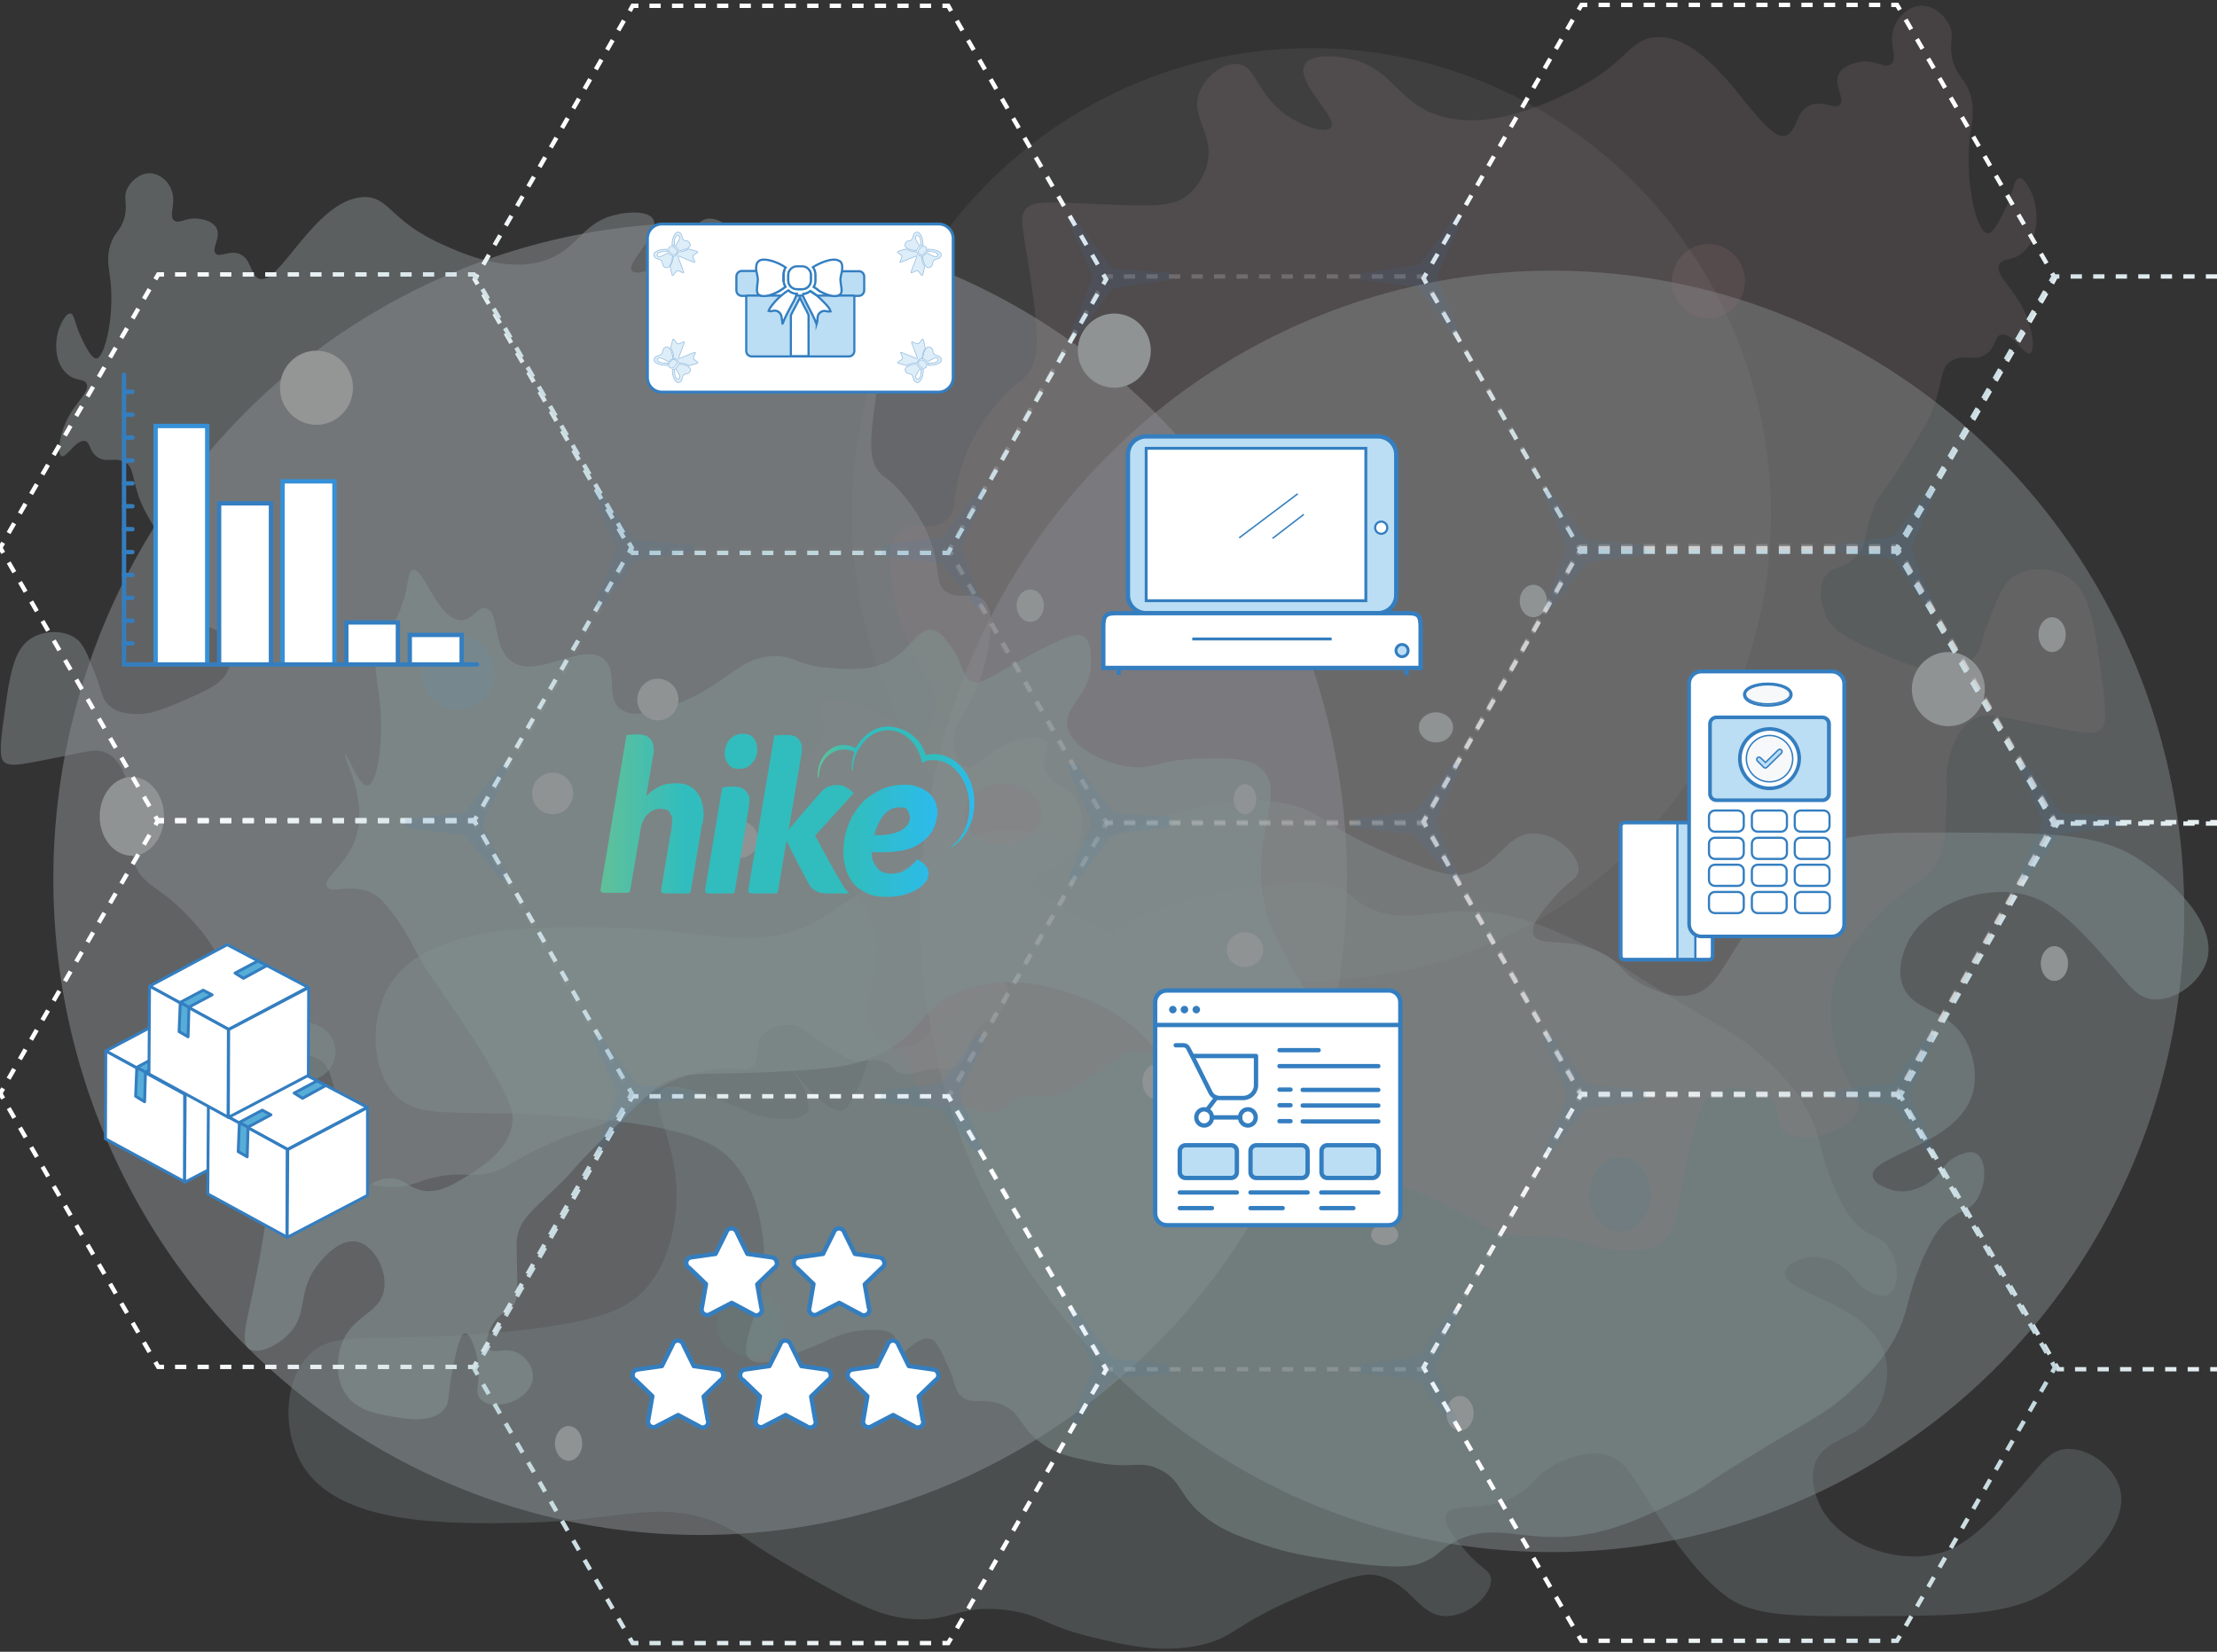 <?xml version="1.0" encoding="utf-8"?>
<!-- Generator: Adobe Illustrator 21.1.0, SVG Export Plug-In . SVG Version: 6.00 Build 0)  -->
<svg version="1.1" id="Layer_1" xmlns="http://www.w3.org/2000/svg" xmlns:xlink="http://www.w3.org/1999/xlink" x="0px" y="0px"
	 width="765px" height="570px" viewBox="0 0 765 570" style="enable-background:new 0 0 765 570;" xml:space="preserve">
<rect x="0" y="0" width="765" height="570" fill="#333333" stroke="none"/>
<style type="text/css">
	.st0{opacity:0.8;}
	.st1{opacity:0.6;}
	.st2{opacity:0.5;fill:#EFF7FE;enable-background:new    ;}
	.st3{opacity:0.15;fill:#DFE6EA;enable-background:new    ;}
	.st4{opacity:0.45;fill:#E1F5FB;enable-background:new    ;}
	.st5{opacity:0.3;fill:#D1F0EF;enable-background:new    ;}
	.st6{opacity:0.5;fill:#D1F0EF;enable-background:new    ;}
	.st7{opacity:0.5;fill:#DCE8EF;enable-background:new    ;}
	.st8{opacity:0.2;fill:#FCC8CE;enable-background:new    ;}
	.st9{opacity:0.6;fill:#D5F1F1;enable-background:new    ;}
	.st10{opacity:0.6;fill:#BBE9F9;enable-background:new    ;}
	.st11{fill:#F1FAFA;}
	.st12{opacity:0.2;fill:#FCB9C6;enable-background:new    ;}
	.st13{fill:#FCFDFF;}
	.st14{opacity:0.1;fill:#1DD4FF;enable-background:new    ;}
	.st15{opacity:0.2;fill:#A2EAE0;enable-background:new    ;}
	.st16{fill:none;stroke:#D0D0D0;stroke-width:1.5;stroke-miterlimit:10;}
	.st17{fill:none;stroke:#D0D0D0;stroke-width:1.5;stroke-miterlimit:10;stroke-dasharray:3.888,3.888;}
	.st18{fill:none;stroke:url(#SVGID_1_);stroke-width:1.5;stroke-miterlimit:10;}
	.st19{fill:none;stroke:url(#SVGID_2_);stroke-width:1.5;stroke-miterlimit:10;stroke-dasharray:3.888,3.888;}
	.st20{fill:none;stroke:url(#SVGID_3_);stroke-width:1.5;stroke-miterlimit:10;}
	.st21{fill:none;stroke:url(#SVGID_4_);stroke-width:1.5;stroke-miterlimit:10;stroke-dasharray:3.888,3.888;}
	.st22{fill:none;stroke:url(#SVGID_5_);stroke-width:1.5;stroke-miterlimit:10;}
	.st23{fill:none;stroke:url(#SVGID_6_);stroke-width:1.5;stroke-miterlimit:10;stroke-dasharray:3.888,3.888;}
	.st24{fill:none;stroke:url(#SVGID_7_);stroke-width:1.5;stroke-miterlimit:10;}
	.st25{fill:none;stroke:url(#SVGID_8_);stroke-width:1.5;stroke-miterlimit:10;stroke-dasharray:3.888,3.888;}
	.st26{fill:none;stroke:url(#SVGID_9_);stroke-width:1.5;stroke-miterlimit:10;}
	.st27{fill:none;stroke:url(#SVGID_10_);stroke-width:1.5;stroke-miterlimit:10;stroke-dasharray:3.888,3.888;}
	.st28{fill:none;stroke:url(#SVGID_11_);stroke-width:1.5;stroke-miterlimit:10;}
	.st29{fill:none;stroke:url(#SVGID_12_);stroke-width:1.5;stroke-miterlimit:10;stroke-dasharray:3.888,3.888;}
	.st30{fill:none;stroke:url(#SVGID_13_);stroke-width:1.5;stroke-miterlimit:10;}
	.st31{fill:none;stroke:url(#SVGID_14_);stroke-width:1.5;stroke-miterlimit:10;stroke-dasharray:3.888,3.888;}
	.st32{fill:none;stroke:url(#SVGID_15_);stroke-width:1.5;stroke-miterlimit:10;}
	.st33{fill:none;stroke:url(#SVGID_16_);stroke-width:1.5;stroke-miterlimit:10;stroke-dasharray:3.888,3.888;}
	.st34{fill:none;stroke:url(#SVGID_17_);stroke-width:1.5;stroke-miterlimit:10;}
	.st35{fill:none;stroke:url(#SVGID_18_);stroke-width:1.5;stroke-miterlimit:10;stroke-dasharray:3.888,3.888;}
	.st36{fill:none;stroke:url(#SVGID_19_);stroke-width:1.5;stroke-miterlimit:10;}
	.st37{fill:none;stroke:url(#SVGID_20_);stroke-width:1.5;stroke-miterlimit:10;stroke-dasharray:3.888,3.888;}
	.st38{fill:none;stroke:url(#SVGID_21_);stroke-width:1.5;stroke-miterlimit:10;}
	.st39{fill:none;stroke:url(#SVGID_22_);stroke-width:1.5;stroke-miterlimit:10;stroke-dasharray:3.888,3.888;}
	.st40{fill:none;stroke:url(#SVGID_23_);stroke-width:1.5;stroke-miterlimit:10;}
	.st41{fill:none;stroke:url(#SVGID_24_);stroke-width:1.5;stroke-miterlimit:10;stroke-dasharray:3.888,3.888;}
	.st42{fill:none;stroke:url(#SVGID_25_);stroke-width:1.5;stroke-miterlimit:10;}
	.st43{fill:none;stroke:url(#SVGID_26_);stroke-width:1.5;stroke-miterlimit:10;stroke-dasharray:3.888,3.888;}
	.st44{fill:none;stroke:url(#SVGID_27_);stroke-width:1.5;stroke-miterlimit:10;}
	.st45{fill:none;stroke:url(#SVGID_28_);stroke-width:1.5;stroke-miterlimit:10;stroke-dasharray:3.888,3.888;}
	.st46{fill:none;stroke:url(#SVGID_29_);stroke-width:1.5;stroke-miterlimit:10;}
	.st47{fill:none;stroke:url(#SVGID_30_);stroke-width:1.5;stroke-miterlimit:10;stroke-dasharray:3.888,3.888;}
	.st48{fill:none;stroke:url(#SVGID_31_);stroke-width:1.5;stroke-miterlimit:10;}
	.st49{fill:none;stroke:url(#SVGID_32_);stroke-width:1.5;stroke-miterlimit:10;stroke-dasharray:3.888,3.888;}
	.st50{fill:none;stroke:url(#SVGID_33_);stroke-width:1.5;stroke-miterlimit:10;}
	.st51{fill:none;stroke:url(#SVGID_34_);stroke-width:1.5;stroke-miterlimit:10;stroke-dasharray:3.888,3.888;}
	.st52{fill:none;stroke:url(#SVGID_35_);stroke-width:1.5;stroke-miterlimit:10;}
	.st53{fill:none;stroke:url(#SVGID_36_);stroke-width:1.5;stroke-miterlimit:10;stroke-dasharray:3.888,3.888;}
	.st54{fill:none;stroke:url(#SVGID_37_);stroke-width:1.5;stroke-miterlimit:10;}
	.st55{fill:none;stroke:url(#SVGID_38_);stroke-width:1.5;stroke-miterlimit:10;stroke-dasharray:3.888,3.888;}
	.st56{fill:none;stroke:url(#SVGID_39_);stroke-width:1.5;stroke-miterlimit:10;}
	.st57{fill:none;stroke:url(#SVGID_40_);stroke-width:1.5;stroke-miterlimit:10;stroke-dasharray:3.888,3.888;}
	.st58{fill:none;stroke:url(#SVGID_41_);stroke-width:1.5;stroke-miterlimit:10;}
	.st59{fill:none;stroke:url(#SVGID_42_);stroke-width:1.5;stroke-miterlimit:10;stroke-dasharray:3.888,3.888;}
	.st60{fill:none;stroke:url(#SVGID_43_);stroke-width:1.5;stroke-miterlimit:10;}
	.st61{fill:none;stroke:url(#SVGID_44_);stroke-width:1.5;stroke-miterlimit:10;stroke-dasharray:3.888,3.888;}
	.st62{fill:none;stroke:url(#SVGID_45_);stroke-width:1.5;stroke-miterlimit:10;}
	.st63{fill:none;stroke:url(#SVGID_46_);stroke-width:1.5;stroke-miterlimit:10;stroke-dasharray:3.888,3.888;}
	.st64{fill:none;stroke:url(#SVGID_47_);stroke-width:1.5;stroke-miterlimit:10;}
	.st65{fill:none;stroke:url(#SVGID_48_);stroke-width:1.5;stroke-miterlimit:10;stroke-dasharray:3.888,3.888;}
	.st66{opacity:0.25;}
	.st67{opacity:5.000000e-02;}
	.st68{fill:none;stroke:#D0D0D0;stroke-width:2;stroke-miterlimit:10;}
	.st69{fill:none;stroke:#D0D0D0;stroke-width:2;stroke-miterlimit:10;stroke-dasharray:3.888,3.888;}
	.st70{fill:none;stroke:url(#SVGID_49_);stroke-width:1.5;stroke-miterlimit:10;}
	.st71{fill:none;stroke:url(#SVGID_50_);stroke-width:1.5;stroke-miterlimit:10;stroke-dasharray:3.888,3.888;}
	.st72{fill:none;stroke:url(#SVGID_51_);stroke-width:1.5;stroke-miterlimit:10;}
	.st73{fill:none;stroke:url(#SVGID_52_);stroke-width:1.5;stroke-miterlimit:10;stroke-dasharray:3.888,3.888;}
	.st74{fill:none;stroke:url(#SVGID_53_);stroke-width:1.5;stroke-miterlimit:10;}
	.st75{fill:none;stroke:url(#SVGID_54_);stroke-width:1.5;stroke-miterlimit:10;stroke-dasharray:3.888,3.888;}
	.st76{fill:none;stroke:url(#SVGID_55_);stroke-width:1.5;stroke-miterlimit:10;}
	.st77{fill:none;stroke:url(#SVGID_56_);stroke-width:1.5;stroke-miterlimit:10;stroke-dasharray:3.888,3.888;}
	.st78{fill:none;stroke:url(#SVGID_57_);stroke-width:1.5;stroke-miterlimit:10;}
	.st79{fill:none;stroke:url(#SVGID_58_);stroke-width:1.5;stroke-miterlimit:10;stroke-dasharray:3.888,3.888;}
	.st80{fill:none;stroke:url(#SVGID_59_);stroke-width:1.5;stroke-miterlimit:10;}
	.st81{fill:none;stroke:url(#SVGID_60_);stroke-width:1.5;stroke-miterlimit:10;stroke-dasharray:3.888,3.888;}
	.st82{fill:none;stroke:url(#SVGID_61_);stroke-width:1.5;stroke-miterlimit:10;}
	.st83{fill:none;stroke:url(#SVGID_62_);stroke-width:1.5;stroke-miterlimit:10;stroke-dasharray:3.888,3.888;}
	.st84{fill:none;stroke:url(#SVGID_63_);stroke-width:1.5;stroke-miterlimit:10;}
	.st85{fill:none;stroke:url(#SVGID_64_);stroke-width:1.5;stroke-miterlimit:10;stroke-dasharray:3.888,3.888;}
	.st86{fill:none;stroke:url(#SVGID_65_);stroke-width:1.5;stroke-miterlimit:10;}
	.st87{fill:none;stroke:url(#SVGID_66_);stroke-width:1.5;stroke-miterlimit:10;stroke-dasharray:3.888,3.888;}
	.st88{fill:none;stroke:url(#SVGID_67_);stroke-width:1.5;stroke-miterlimit:10;}
	.st89{fill:none;stroke:url(#SVGID_68_);stroke-width:1.5;stroke-miterlimit:10;stroke-dasharray:3.888,3.888;}
	.st90{fill:none;stroke:url(#SVGID_69_);stroke-width:1.5;stroke-miterlimit:10;}
	.st91{fill:none;stroke:url(#SVGID_70_);stroke-width:1.5;stroke-miterlimit:10;stroke-dasharray:3.888,3.888;}
	.st92{fill:none;stroke:url(#SVGID_71_);stroke-width:1.5;stroke-miterlimit:10;}
	.st93{fill:none;stroke:url(#SVGID_72_);stroke-width:1.5;stroke-miterlimit:10;stroke-dasharray:3.888,3.888;}
	.st94{fill:none;stroke:url(#SVGID_73_);stroke-width:1.5;stroke-miterlimit:10;}
	.st95{fill:none;stroke:url(#SVGID_74_);stroke-width:1.5;stroke-miterlimit:10;stroke-dasharray:3.888,3.888;}
	.st96{fill:none;stroke:url(#SVGID_75_);stroke-width:1.5;stroke-miterlimit:10;}
	.st97{fill:none;stroke:url(#SVGID_76_);stroke-width:1.5;stroke-miterlimit:10;stroke-dasharray:3.888,3.888;}
	.st98{fill:none;stroke:url(#SVGID_77_);stroke-width:1.5;stroke-miterlimit:10;}
	.st99{fill:none;stroke:url(#SVGID_78_);stroke-width:1.5;stroke-miterlimit:10;stroke-dasharray:3.888,3.888;}
	.st100{fill:none;stroke:url(#SVGID_79_);stroke-width:1.5;stroke-miterlimit:10;}
	.st101{fill:none;stroke:url(#SVGID_80_);stroke-width:1.5;stroke-miterlimit:10;stroke-dasharray:3.888,3.888;}
	.st102{fill:none;stroke:url(#SVGID_81_);stroke-width:1.5;stroke-miterlimit:10;}
	.st103{fill:none;stroke:url(#SVGID_82_);stroke-width:1.5;stroke-miterlimit:10;stroke-dasharray:3.888,3.888;}
	.st104{fill:none;stroke:url(#SVGID_83_);stroke-width:1.5;stroke-miterlimit:10;}
	.st105{fill:none;stroke:url(#SVGID_84_);stroke-width:1.5;stroke-miterlimit:10;stroke-dasharray:3.888,3.888;}
	.st106{fill:none;stroke:url(#SVGID_85_);stroke-width:1.5;stroke-miterlimit:10;}
	.st107{fill:none;stroke:url(#SVGID_86_);stroke-width:1.5;stroke-miterlimit:10;stroke-dasharray:3.888,3.888;}
	.st108{fill:none;stroke:url(#SVGID_87_);stroke-width:1.5;stroke-miterlimit:10;}
	.st109{fill:none;stroke:url(#SVGID_88_);stroke-width:1.5;stroke-miterlimit:10;stroke-dasharray:3.888,3.888;}
	.st110{fill:none;stroke:url(#SVGID_89_);stroke-width:1.5;stroke-miterlimit:10;}
	.st111{fill:none;stroke:url(#SVGID_90_);stroke-width:1.5;stroke-miterlimit:10;stroke-dasharray:3.888,3.888;}
	.st112{fill:none;stroke:url(#SVGID_91_);stroke-width:1.5;stroke-miterlimit:10;}
	.st113{fill:none;stroke:url(#SVGID_92_);stroke-width:1.5;stroke-miterlimit:10;stroke-dasharray:3.888,3.888;}
	.st114{fill:none;stroke:url(#SVGID_93_);stroke-width:1.5;stroke-miterlimit:10;}
	.st115{fill:none;stroke:url(#SVGID_94_);stroke-width:1.5;stroke-miterlimit:10;stroke-dasharray:3.888,3.888;}
	.st116{fill:none;stroke:url(#SVGID_95_);stroke-width:1.5;stroke-miterlimit:10;}
	.st117{fill:none;stroke:url(#SVGID_96_);stroke-width:1.5;stroke-miterlimit:10;stroke-dasharray:3.888,3.888;}
	.st118{opacity:0.1;}
	.st119{fill:#347EC0;stroke:#347EC0;stroke-miterlimit:10;}
	.st120{display:none;fill:#FFFFFF;}
	.st121{fill:url(#SVGID_97_);}
	.st122{fill:url(#SVGID_98_);}
	.st123{display:none;}
	.st124{display:inline;}
	.st125{fill:#FFFFFF;}
	.st126{fill:none;stroke:#347EC0;stroke-width:1.5;stroke-linecap:round;stroke-linejoin:round;stroke-miterlimit:10;}
	.st127{fill:#BBDEF4;}
	.st128{fill:none;stroke:#347EC0;stroke-width:1.5;stroke-miterlimit:10;}
	.st129{fill:#347EC0;}
	.st130{fill:#FFFFFF;stroke:#347EC0;stroke-linejoin:round;stroke-miterlimit:10;}
	.st131{fill:#56ADD8;stroke:#347EC0;stroke-linejoin:round;stroke-miterlimit:10;}
	.st132{fill:#FFFFFF;stroke:#347EC0;stroke-miterlimit:10;}
	.st133{fill:#BBDEF4;stroke:#347EC0;stroke-width:0.75;stroke-miterlimit:10;}
	.st134{fill:#DCFBFA;stroke:#33CCCC;stroke-width:0.75;stroke-miterlimit:10;}
	.st135{fill:#FFFFFF;stroke:#347EC0;stroke-width:0.75;stroke-miterlimit:10;}
	.st136{opacity:0.5;}
	.st137{fill:#BBDEF4;stroke:#347EC0;stroke-width:0.25;stroke-miterlimit:10;}
	.st138{fill:#FFFFFF;stroke:#347EC0;stroke-width:1.5;stroke-linejoin:round;stroke-miterlimit:10;}
	.st139{fill:#FFFFFF;stroke:#3690D7;stroke-width:1.5;stroke-linecap:round;stroke-miterlimit:10;}
	.st140{fill:#FFFFFF;stroke:#347EC0;stroke-width:1.5;stroke-linecap:round;stroke-miterlimit:10;}
	.st141{fill:none;stroke:#347EC0;stroke-width:1.5;stroke-linecap:round;stroke-miterlimit:10;}
	.st142{fill:#D2D9E3;stroke:#347EC0;stroke-width:0.75;stroke-miterlimit:10;}
	.st143{fill:#F6F8FA;stroke:#347EC0;stroke-width:0.5;stroke-miterlimit:10;}
	.st144{fill:#BBDEF4;stroke:#347EC0;stroke-width:0.5;stroke-miterlimit:10;}
	.st145{fill:#BBDEF4;stroke:#347EC0;stroke-width:1.5;stroke-miterlimit:10;}
	.st146{fill:#FFFFFF;stroke:#347EC0;stroke-width:1.5;stroke-miterlimit:10;}
	.st147{fill:#BBDEF4;stroke:#347EC0;stroke-miterlimit:10;}
	.st148{fill:none;stroke:#347EC0;stroke-miterlimit:10;}
	.st149{fill:none;stroke:#347EC0;stroke-width:0.5;stroke-miterlimit:10;}
</style>
<g id="Layer_4">
	<g id="Layer_2_1_" class="st0">
		<g class="st1">
			<ellipse class="st2" cx="241.6" cy="303.3" rx="223.2" ry="226.4"/>
			<ellipse class="st3" cx="452.5" cy="177.5" rx="158.6" ry="160.9"/>
			<ellipse class="st4" cx="535.6" cy="314.5" rx="218.1" ry="221.1"/>
			<path class="st5" d="M228.4,376c3.4-2.8,11.1,0.2,21,4c7.1,2.7,10.6,5.3,17.8,5.9c3.7,0.3,9.4,0.7,11.2-2.2
				c3.5-5.7-10.1-20.7-9.8-20.9c0.3-0.3,15.3,22.8,22.4,20.2c1.7-0.6,3-3.2,5.4-8.4c3.3-7,2.4-8.8,4.7-11c3.8-3.8,7.8-0.4,14.5-3.3
				c6.7-2.9,5.9-7.7,13.4-13.2c4.9-3.6,9.4-4.6,16.7-6.2c14.7-3.3,16.9,0.7,24.2-2.9c8.2-4.1,6.2-9.5,16.7-17.3
				c5.8-4.2,10.8-6,19.2-8.8c8.5-2.9,14.6-3.8,25.4-5.5c21.9-3.4,27.2-1.6,30.1-0.4c5.1,2.2,4.9,3.9,9.8,6.6
				c11.2,6.1,20.6,2.2,33.3,1.8c18-0.5,31.8,6.4,47.1,14c8,4,4,3,29,18c16.7,10,19.8,11.3,26.1,16.9c7.1,6.3,14.6,13.2,19.2,24.6
				c2.8,7.1,2.4,10.9,7.2,22c3.9,8.9,6.5,11.7,8.7,13.6c4.5,3.7,7.1,3,9.8,6.6c4,5.4,3.9,14.4,0.3,16.5c-2.4,1.4-5.8-0.4-7.2-1.1
				c-4.6-2.4-4.3-5.3-8.7-8.4c-0.8-0.6-6.6-4.7-13.1-2.9c-0.7,0.2-6.4,1.7-6.9,4.8c-1.1,7.3,29,10.5,34.4,28.3
				c2,6.7,0.3,14.7-3.2,20.2c-6.4,9.7-17.3,8.4-20.7,17.3c-2.4,6.5,1,13.4,1.8,15.1c7.1,14,29.7,21.4,44.9,14.7
				c9.2-4.1,18.1-14.5,27.6-25.3c4.2-4.9,6.8-8.5,11.6-9.2c7.6-1.1,17.1,5.7,19.2,13.6c3.5,13-13,28.4-25,35.6
				c-13.3,8-29.6,8.3-61.6,8.4c-26.3,0.1-39.7,0.1-48.9-6.6c-10.5-7.5-20.2-22.3-24.6-29c-7.5-11.3-10.1-18.5-17.8-20.2
				c-7.9-1.8-16.6,3.3-18.5,4.4c-5.5,3.3-5,5.1-9.8,8.4c-11.9,8.2-24.6,3-26.4,8.1c-1.1,3.2,2.9,7.8,6.9,12.5
				c5.3,6.2,8.4,6.5,8.7,9.5c0.5,5.1-7.2,12.7-15.2,12.9c-9.9,0.2-11.9-11.2-23.9-14c-2.4-0.6-7.1-1.2-25.4,6.6
				c-24.6,10.3-23.6,14.7-35.8,17.4c-13.7,3-25.9,0-38-2.9c-16.5-4-16.7-7.7-29-9.2c-17-2.1-18.9,4.7-34.4,2.9
				c-10.6-1.2-19.9-6.4-38.4-16.9c-15.3-8.7-16.4-10.8-23.2-14.3c-21.5-11.1-36.2-2.4-71-1.8c-25.5,0.4-63.5,1.1-76-20.2
				c-6.4-10.8-6.5-27.4,1.5-36.7c8.9-10.5,22.2-4.9,66.3-8.8c35.9-3.2,45.4-8.6,51.4-15.8c8.1-9.7,9.4-22.2,9.8-26.1
				C235.4,395.3,222.9,380.6,228.4,376z"/>
			<path class="st6" d="M258.8,469.1c3.4,2.8,11.1-0.2,21-4.1c7.1-2.8,10.6-5.4,17.7-5.9c3.7-0.3,9.4-0.7,11.2,2.2
				c3.5,5.7-10,20.7-9.8,21c0.3,0.3,15.2-22.8,22.4-20.2c1.7,0.6,3,3.2,5.4,8.4c3.3,7,2.4,8.7,4.7,11c3.8,3.8,7.8,0.4,14.5,3.3
				s5.9,7.7,13.4,13.2c4.9,3.6,9.4,4.6,16.7,6.2c14.7,3.3,16.9-0.7,24.2,2.9c8.2,4.1,6.2,9.5,16.7,17.2c5.8,4.2,10.8,5.9,19.2,8.8
				c8.5,2.9,14.6,3.8,25.4,5.5c21.9,3.4,27.2,1.6,30.1,0.3c5-2.2,4.9-3.9,9.8-6.6c11.2-6.2,20.6-2.2,33.3-1.9
				c18,0.5,31.8-6.4,47.1-14c8-4,4-3,29-18c16.7-10,19.8-11.3,26.1-16.9c7-6.3,14.6-13.2,19.2-24.6c2.8-7.1,2.4-10.9,7.2-22.1
				c3.8-8.9,6.5-11.7,8.6-13.6c4.5-3.7,7.1-3,9.8-6.6c4-5.4,3.9-14.4,0.3-16.5c-2.4-1.4-5.8,0.4-7.2,1.1c-4.6,2.4-4.3,5.3-8.7,8.5
				c-0.8,0.6-6.6,4.7-13,3c-0.7-0.2-6.4-1.7-6.9-4.8c-1.1-7.3,29-10.5,34.4-28.3c2-6.7,0.3-14.7-3.3-20.2
				c-6.5-9.7-17.3-8.4-20.7-17.2c-2.5-6.5,1-13.4,1.7-15.1c7-14,29.7-21.5,44.9-14.8c9.2,4.1,18.1,14.4,27.6,25.3
				c4.2,4.9,6.9,8.5,11.6,9.2c7.6,1.1,17.1-5.8,19.2-13.6c3.5-13-13.1-28.4-25-35.6c-13.3-8-29.6-8.2-61.6-8.3
				c-26.3-0.1-39.7,0-48.9,6.7c-10.5,7.6-20.1,22.4-24.6,29.1c-7.5,11.3-10.1,18.5-17.7,20.2c-7.9,1.8-16.7-3.3-18.5-4.4
				c-5.5-3.3-5-5.1-9.8-8.4c-11.9-8.2-24.6-3-26.4-8c-1.1-3.2,2.8-7.8,6.9-12.5c5.3-6.2,8.4-6.5,8.7-9.6c0.5-5.1-7.3-12.7-15.3-12.8
				c-9.9-0.2-11.9,11.2-23.9,14c-2.4,0.6-7.1,1.2-25.4-6.6c-24.6-10.5-23.6-14.9-35.9-17.6c-13.7-3-25.9,0-38,3
				c-16.5,4.1-16.7,7.7-29,9.2c-17,2.1-18.9-4.6-34.4-2.9c-10.6,1.2-19.9,6.5-38.4,17c-15.3,8.7-16.4,10.9-23.2,14.4
				c-21.5,11.1-36.1,2.5-71,2c-25.5-0.4-63.5-1-76,20.3c-6.4,10.8-6.4,27.4,1.5,36.7c8.9,10.5,22.2,4.8,66.3,8.7
				c35.9,3.2,45.5,8.6,51.4,15.7c8.1,9.7,9.4,22.2,9.9,26.1C265.9,449.7,253.3,464.4,258.8,469.1z"/>
			<path class="st7" d="M89.2,96.1c-2.9-1.3-2.4-7.1-6.9-8.6c-3.5-1.1-6.5,1.5-7.9,0c-1.6-1.7,2-5.5,0.3-8.8
				c-1.2-2.2-4.1-2.9-5.4-3.1c-4.9-1-7.4,1.9-9.2,0.5c-2.2-1.7,1.2-6.5-1.3-11.4c-1.1-2.4-3.7-4.7-6.8-4.9c-3.5-0.2-6.5,2.4-7.9,4.9
				c-2,3.7,0.3,5.6-1.3,10.9c-1.3,4.2-3.2,4.4-4.6,8.6c-1.5,4.3-0.7,8-0.3,10.9c1.9,13-1.6,28.2-4.6,28.6c-1.8,0.2-4.2-5-5.4-7.5
				c-2.2-4.7-2.2-7.9-3.6-8c-1.5-0.2-3.1,3.1-3.8,4.9c-1.8,4.8-1.7,12,2.5,15.8c3.1,2.9,6,1.5,6.9,3.6c1.4,3.4-6,7.3-8.7,17.4
				c-0.9,3.4-1.1,7,0,7.5c1.7,0.8,5.1-6,8.2-5.2c1.8,0.5,1.3,3.2,3.8,5.2c3.2,2.7,6.6,0.1,9.9,2.1c3.1,1.8,2.4,5.2,4.9,12.2
				c1.4,4,3.7,7.8,8.5,15.6c6.4,10.4,7.1,9.4,9,14.3c2.6,6.9,1.5,9.8,4.9,13.2c3.5,3.5,6.7,2.3,8.7,5.7c2.2,3.7,0.7,8.9-1,11.9
				c-2.1,3.7-6.5,5.7-15.3,9.6c-9.8,4.3-13.1,4.4-14.6,4.4c-2.8,0-7.4,0-10.7-3.1c-2.5-2.3-2-4.2-4.9-11.4
				c-2.6-6.5-3.8-9.8-6.6-11.7c-4-2.8-10.2-2.7-14.6-0.3c-6.9,3.8-8.1,12.9-10.5,31.1c-1.2,9.3-0.5,11,0.5,11.9
				c2.4,2.1,6.5,0.8,26.3-3.1c3.9-0.8,6.4-1.2,9,0c5.5,2.5,7.2,10.1,7.7,12.5c1,4.2,0.2,5.4,0.5,13c0.3,5.9,0.4,9,1.3,11.9
				c2.5,8.7,9.4,8.5,19.7,20c4.6,5.1,9,10.1,10.7,17.9c1.9,8.4-0.2,16.5-1.3,20c-2.9,9-6.7,10.6-5.7,14.5c2,7,16.9,10.8,21.3,6.2
				c2.2-2.3,0.3-5,2.5-8c3.3-4.3,12.5-5.3,17.6-1.6c1.7,1.3,3.5,3.4,7.2,21.8c2.4,12.5,2.6,16.2,6.1,18.9c3.7,2.9,8.8,2.7,12.6,2.6
				c5.8-0.2,7.2-2,14-3.4c8.1-1.7,9.8,0,16.4-1c6.6-1.1,7.2-3.1,18.9-8.8c17.4-8.5,19.4-5.6,28.4-12.2c2.2-1.6,6.5-5.1,13.3-8.8
				c4.1-2.3,6.5-3.2,7.7-3.6c2.1-0.8,6.6-2.4,12.6-2.9c7.3-0.6,9.1,1.3,11.2-0.5c3.3-2.7,0.4-7.4,4.1-11.4c2.7-2.9,7.2-3.6,10.2-3.1
				c3.3,0.5,3.7,2.1,11,6.7c5.1,3.3,7.8,5,10.2,5.4c4.7,0.8,6.8-1.1,10.7,0.8c2.9,1.4,2.5,2.7,5.1,3.6c3.1,1.1,4.7-0.4,10.7-1.3
				c6.5-1,6.4,0.3,8.5-0.8c4.6-2.5,3-8.1,8.2-14c3.5-4,5.1-2.4,7.4-5.4c6.2-7.8-4.2-18.7,1-32.2c2.1-5.5,5.8-9.2,8.2-11.4
				c7.8-7.6,13.3-6.6,16.7-13c2.3-4.4,2.8-10.8,0.3-15.6c-3.3-6.2-9.9-5.9-11.2-11.7c-1-4.3,2-6.9,0.3-9.1c-2.4-3.1-10.9-0.2-12,0.3
				c-9.2,3.3-11.9,9.8-15.6,8.6c-3.6-1.2-4.1-8-4.1-8.3c-0.3-4.9,2.2-7.3,5.7-14.3c1.6-3.2,5.2-10.6,6.4-19.5
				c0.7-5.6,1.7-12.3-2-15.6c-3.7-3.4-8.5,0.4-12.8-2.9c-3.9-2.9-1.7-7.1-5.1-16.9c-3.2-9-8.6-15.2-10.7-17.7
				c-5.1-5.7-6.2-4.5-8.2-8c-2-3.5-2.7-7.6,0-25.7c2.1-14.4,3.3-17,1.3-19.5c-1.9-2.3-4.7-2-22-1.3c-14.7,0.6-19.6,0.7-23.8-2.9
				c-3.7-3.2-5-7.6-5.1-8.3c-2.2-8.6,4.6-13.1,2.3-20c-1.6-4.7-6.8-8.9-11-8.3c-5.3,0.7-5.1,8.6-13.8,14.5c-4.8,3.3-11,5.1-12.3,3.4
				c-2.1-2.7,10.1-12.8,7.4-17.7c-2-3.7-11.2-2-12-1.8c-11.5,2.2-13.2,10.3-22.5,14.8c-14.6,7-33-1.9-40.5-5.4
				c-16-7.8-16.3-15.5-24.9-15.3C108.5,68.7,96.3,99.3,89.2,96.1z"/>
			<path class="st8" d="M616.6,46.6c3.6-1.6,3-8.7,8.5-10.5c4.3-1.4,8,1.8,9.8,0c1.9-2.1-2.5-6.8-0.3-10.8c1.5-2.7,5.1-3.5,6.6-3.8
				c6-1.3,9.1,2.4,11.3,0.6c2.7-2.1-1.6-8,1.6-14c1.5-2.9,4.6-5.8,8.5-6.1c4.3-0.3,8,2.9,9.8,6.1c2.4,4.5-0.4,6.8,1.6,13.4
				c1.6,5.2,3.9,5.4,5.7,10.5c1.8,5.3,0.8,9.8,0.3,13.4c-2.4,16,1.9,34.6,5.7,35.1c2.3,0.3,5.1-6.1,6.6-9.2c2.6-5.8,2.7-9.6,4.4-9.9
				c1.8-0.2,3.8,3.7,4.7,6.1c2.2,5.9,2,14.7-3.1,19.4c-3.8,3.5-7.4,1.9-8.5,4.5c-1.7,4.2,7.4,9,10.7,21.3c1.1,4.1,1.4,8.6,0,9.2
				c-2.1,0.9-6.3-7.4-10-6.4c-2.3,0.6-1.7,3.9-4.7,6.4c-4,3.3-8.1,0.1-12.3,2.5c-3.8,2.2-3.1,6.4-5.9,15c-1.7,4.9-4.5,9.6-10.4,19.1
				c-7.8,12.7-8.7,11.6-11,17.5c-3.2,8.5-1.7,12.1-5.9,16.2c-4.3,4.3-8.2,2.9-10.7,7c-2.7,4.5-0.9,10.9,1.2,14.7
				c2.6,4.6,8,7,18.8,11.8c11.9,5.3,16.1,5.4,17.9,5.4c3.4,0,9.1,0,13.2-3.8c3.1-2.8,2.4-5.1,5.9-14c3.1-8,4.8-12,8.2-14.3
				c4.9-3.4,12.5-3.3,17.9-0.3c8.5,4.6,9.9,15.8,12.9,38.2c1.5,11.4,0.7,13.5-0.6,14.7c-2.9,2.6-7.9,1-32.4-3.8c-4.8-1-7.8-1.5-11,0
				c-6.7,3.1-8.8,12.5-9.4,15.3c-1.1,5.1-0.2,6.6-0.6,15.9c-0.3,7.2-0.5,11.1-1.6,14.7c-3.1,10.7-11.6,10.4-24.2,24.5
				c-5.7,6.3-11.1,12.4-13.2,22c-2.3,10.4,0.3,20.3,1.6,24.5c3.5,11,8.3,13,6.9,17.8c-2.4,8.6-20.8,13.2-26.1,7.6
				c-2.7-2.8-0.3-6.2-3.1-9.9c-4.1-5.3-15.3-6.6-21.7-1.9c-2.2,1.6-4.4,4.2-8.8,26.8c-3.1,15.3-3.2,19.9-7.5,23.3
				c-4.6,3.6-10.8,3.4-15.4,3.2c-7.1-0.3-8.9-2.4-17.3-4.1c-10-2.1-11.9,0-20.1-1.3c-8.1-1.3-8.8-3.8-23.3-10.8
				c-21.4-10.4-23.9-6.9-34.9-15c-2.6-1.9-8-6.3-16.3-10.8c-5.1-2.8-8-4-9.4-4.5c-2.5-0.9-8.1-2.9-15.4-3.5
				c-9.1-0.7-11.1,1.6-13.9-0.6c-4.1-3.3-0.6-9.1-5.1-14c-3.3-3.6-8.8-4.4-12.6-3.8c-4,0.6-4.6,2.5-13.5,8.3
				c-6.4,4.1-9.5,6.2-12.6,6.7c-5.8,1-8.4-1.3-13.2,1c-3.6,1.7-3.1,3.3-6.3,4.5c-3.7,1.3-5.8-0.4-13.2-1.6c-7.9-1.2-7.8,0.4-10.4-1
				c-5.7-3-3.7-9.9-10-17.2c-4.3-4.9-6.2-3-9.1-6.7c-7.6-9.6,5.1-22.9-1.2-39.5c-2.5-6.7-7.2-11.2-10-14
				c-9.6-9.3-16.3-8.1-20.4-15.9c-2.8-5.4-3.5-13.3-0.3-19.1c4.1-7.6,12.1-7.2,13.9-14.3c1.3-5.3-2.4-8.5-0.3-11.2
				c3.1-3.8,13.3-0.2,14.7,0.3c11.3,4.1,14.6,12,19.2,10.5c4.4-1.5,5-9.8,5.1-10.2c0.4-6-2.7-9-6.9-17.5c-1.9-3.9-6.5-13-7.8-23.9
				c-0.9-6.9-2-15.1,2.5-19.1c4.6-4.2,10.4,0.5,15.7-3.5c4.8-3.6,2-8.7,6.3-20.7c3.9-11.1,10.6-18.7,13.2-21.7c6.3-7,7.6-5.6,10-9.9
				c2.4-4.3,3.3-9.3,0-31.5c-2.6-17.7-4.1-20.9-1.6-23.9c2.4-2.8,5.8-2.5,27-1.6c18.1,0.7,24.2,0.8,29.2-3.5
				c4.6-3.9,6.1-9.3,6.3-10.2c2.7-10.5-5.7-16.1-2.8-24.5c1.9-5.8,8.4-10.9,13.5-10.2c6.5,0.9,6.4,10.6,17,17.8
				c5.9,4.1,13.5,6.2,15.1,4.1c2.6-3.4-12.4-15.7-9.1-21.7c2.4-4.5,13.7-2.4,14.7-2.2c14.2,2.7,16.2,12.6,27.6,18.2
				c18,8.6,40.5-2.3,49.6-6.7c19.7-9.5,20.1-19,30.4-18.8C593,13,608,50.5,616.6,46.6z"/>
			<path class="st9" d="M142.5,196.7c-2.4,0.5-1,7.3-5.9,17c-2.7,5.2-3.9,4.8-5.6,8.7c-3.1,7.3-0.3,12.2,0.3,23
				c0.8,11.2-1,25-4.4,25.6c-3.1,0.6-6.9-10.9-7.8-10.6c-1.1,0.4,8.1,15.2,3.7,28.6c-3.1,9.5-11.7,14.1-10,17
				c1.6,2.7,8.9-1.6,16.3,2.6c2.4,1.4,4,3.5,7.1,7.5c4.5,6.1,6,10,9.3,15.8c2.2,4,1.7,2.6,11.2,16.6c6.1,9.1,9.2,13.8,11.9,18.5
				c5.8,10.3,8.7,15.5,8.2,20.3c-1.1,9.5-10.6,15.4-15.6,18.5c-4.8,3-10.1,6.3-16,4.9c-4.6-1.1-5.9-4.2-10.8-4.1
				c-5.1,0-7.2,3.5-9.3,2.3c-2.7-1.6,0.6-7.6-2.6-14.3c-0.2-0.4-3.4-6.9-9.3-7.9c-5.5-0.9-10.2,3.4-11.9,4.9
				c-8.2,7.5-7.2,16.7-11.2,39.6c-3.9,22.7-8,31.7-4.1,34.3c3.2,2.1,9.9-1.2,13.8-5.3c6.6-7,2.7-13.9,9.3-23
				c0.8-1.1,7.3-10.1,14.1-8.7c5.8,1.2,10.5,9.8,9.3,16.6c-1.5,8.6-11.3,8.6-14.8,19.2c-0.3,0.9-3.1,9.6,1.5,16.6
				c3.8,5.8,10.6,7,16,7.9c5.1,0.9,13.7,2.4,17.9-2.3c2.5-2.8,1-5.2,3.7-17c1.2-5.3,2.2-9.4,3.7-9.4c1.7-0.1,3.7,5.3,4.4,9.8
				c1.1,7.2-1.4,10.2,0.8,12.8c2.4,2.9,7.9,2.4,11.5,0.8c0.7-0.3,6.5-3,6.7-8.3c0.1-3.6-2.4-6.9-5.2-8.3c-4.4-2.3-8.2,0.7-10-1.5
				c-1.7-2.1,0-6.9,2.3-9.8c2.5-3.3,4.4-2.4,6.3-5.3c1.6-2.4,1.2-4.5,1.1-13.2c-0.1-5.9-0.2-8.8,0-9.8c0.9-6.3,5.2-9.5,13-17
				c9.2-8.8,2.8-3.8,19.7-20.3c10-9.8,15-14.7,17.1-15.8c8.9-4.9,14.6-3.2,34.2-4.1c19.4-0.9,29.1-1.4,37.9-4.9
				c18.3-7.3,16-17.5,31.9-23.4c23.1-8.6,48.2,5.5,50.6,6.8c17.6,10.1,17.1,21.2,32.7,25.2c13.8,3.6,17.5-4.1,31.6-0.8
				c21,5,31.4,26.6,33.8,24.9c2.2-1.6-7.4-18.7-10-23.4c-8.8-15.6-13.4-20.4-21.2-33.9c-7.5-13.1-11.2-19.6-13-26.8
				c-6-24.6,7.4-39.7-1.1-48.2c-4.2-4.2-11.1-4-22.3-3.8c-13.3,0.3-15.8,4.2-24.9,2.6c-7.8-1.4-19-6.5-20.1-13.9
				c-1-7.2,8.3-10.9,8.2-22.2c0-2.8-0.1-7-2.6-8.7c-1.8-1.2-5.3-1.2-27.1,11.3c-6.3,3.6-9.2,5.5-11.9,4.1c-3.2-1.7-2.3-6.4-7.4-12.8
				c-2.3-2.8-3.7-4.6-5.9-4.9c-4.9-0.7-6.8,6.2-14.5,10.6c-6.3,3.5-12.7,3.1-20.4,2.6c-12.1-0.8-11.9-4.2-19.4-4.1
				c-13.8,0.2-17.4,12.2-39.8,18.5c-6,1.7-9.9,2-13,0c-5.8-3.6-1.1-12.9-5.9-17.3c-7.2-6.7-23.6,7.3-32.4,0.4
				c-6.3-5-3.7-17-8.5-18.1c-3.1-0.7-4.5,4.1-8.5,4.1C151,214.1,146.4,195.8,142.5,196.7z"/>
			<ellipse class="st10" cx="158.1" cy="232.2" rx="12.6" ry="12.8"/>
			<ellipse class="st11" cx="384.5" cy="121" rx="12.6" ry="12.8"/>
			<ellipse class="st11" cx="672.3" cy="237.8" rx="12.6" ry="12.8"/>
			<ellipse class="st12" cx="589.5" cy="97" rx="12.6" ry="12.8"/>
			<ellipse class="st13" cx="109.2" cy="133.8" rx="12.6" ry="12.8"/>
			<ellipse class="st11" cx="190.7" cy="273.8" rx="7.1" ry="7.2"/>
			<ellipse class="st11" cx="227" cy="241.4" rx="7.1" ry="7.2"/>
			<ellipse class="st11" cx="255" cy="289.7" rx="6.7" ry="6.4"/>
			<ellipse class="st8" cx="346" cy="281" rx="13.4" ry="10.4"/>
			<ellipse class="st11" cx="398.9" cy="373.3" rx="4.7" ry="6"/>
			<ellipse class="st11" cx="196.2" cy="498.1" rx="4.7" ry="6"/>
			<ellipse class="st11" cx="503.8" cy="487.7" rx="4.7" ry="6"/>
			<ellipse class="st11" cx="708.9" cy="332.5" rx="4.7" ry="6"/>
			<ellipse class="st11" cx="708.1" cy="219" rx="4.7" ry="6"/>
			<ellipse class="st11" cx="429.6" cy="327.7" rx="6.3" ry="6"/>
			<ellipse class="st11" cx="429.6" cy="275.8" rx="3.9" ry="5.2"/>
			<ellipse class="st11" cx="495.5" cy="251" rx="5.9" ry="5.2"/>
			<ellipse class="st11" cx="529.1" cy="207.4" rx="4.7" ry="5.6"/>
			<ellipse class="st11" cx="355.5" cy="209" rx="4.7" ry="5.6"/>
			<ellipse class="st11" cx="430.1" cy="191.4" rx="4.4" ry="3.2"/>
			<ellipse class="st11" cx="477.8" cy="426.1" rx="4.7" ry="3.6"/>
			<ellipse class="st14" cx="559" cy="412.1" rx="10.5" ry="12.8"/>
			<ellipse class="st15" cx="258.9" cy="457.3" rx="11.4" ry="10.8"/>
			<ellipse class="st6" cx="105.5" cy="362.9" rx="10.3" ry="10"/>
			<ellipse class="st11" cx="45.5" cy="281.7" rx="11.1" ry="13.6"/>
		</g>
	</g>
</g>
<g id="Layer_2">
	<g>
		<g>
			<polyline class="st16" points="655.6,190.9 654.6,189.2 652.6,189.2 			"/>
			<line class="st17" x1="648.8" y1="189.2" x2="549.6" y2="189.2"/>
			<polyline class="st16" points="547.7,189.2 545.7,189.2 544.7,190.9 			"/>
			<line class="st17" x1="542.7" y1="194.3" x2="493.2" y2="280.1"/>
			<polyline class="st16" points="492.2,281.8 491.2,283.6 492.2,285.3 			"/>
			<line class="st17" x1="494.1" y1="288.7" x2="543.7" y2="374.5"/>
			<polyline class="st16" points="544.7,376.2 545.7,377.9 547.7,377.9 			"/>
			<line class="st17" x1="551.6" y1="377.9" x2="650.7" y2="377.9"/>
			<polyline class="st16" points="652.6,377.9 654.6,377.9 655.6,376.2 			"/>
			<line class="st17" x1="657.6" y1="372.8" x2="707.1" y2="287"/>
			<polyline class="st16" points="708.1,285.3 709.1,283.6 708.1,281.8 			"/>
			<line class="st17" x1="706.2" y1="278.5" x2="656.6" y2="192.6"/>
		</g>
	</g>
	<g>
		<g>
			
				<linearGradient id="SVGID_1_" gradientUnits="userSpaceOnUse" x1="654.802" y1="282.407" x2="874.461" y2="282.407" gradientTransform="matrix(1 0 0 1 0 2)">
				<stop  offset="0" style="stop-color:#C0D6DD"/>
				<stop  offset="0.792" style="stop-color:#FFFFFF"/>
			</linearGradient>
			<polyline class="st18" points="820.1,285.5 819.1,283.7 817.1,283.7 			"/>
			
				<linearGradient id="SVGID_2_" gradientUnits="userSpaceOnUse" x1="654.802" y1="281.7" x2="874.461" y2="281.7" gradientTransform="matrix(1 0 0 1 0 2)">
				<stop  offset="0" style="stop-color:#C0D6DD"/>
				<stop  offset="0.792" style="stop-color:#FFFFFF"/>
			</linearGradient>
			<line class="st19" x1="813.2" y1="283.7" x2="714.1" y2="283.7"/>
			
				<linearGradient id="SVGID_3_" gradientUnits="userSpaceOnUse" x1="654.802" y1="282.407" x2="874.461" y2="282.407" gradientTransform="matrix(1 0 0 1 0 2)">
				<stop  offset="0" style="stop-color:#C0D6DD"/>
				<stop  offset="0.792" style="stop-color:#FFFFFF"/>
			</linearGradient>
			<polyline class="st20" points="712.2,283.7 710.2,283.7 709.2,285.5 			"/>
			
				<linearGradient id="SVGID_4_" gradientUnits="userSpaceOnUse" x1="654.802" y1="329.75" x2="874.461" y2="329.75" gradientTransform="matrix(1 0 0 1 0 2)">
				<stop  offset="0" style="stop-color:#C0D6DD"/>
				<stop  offset="0.792" style="stop-color:#FFFFFF"/>
			</linearGradient>
			<line class="st21" x1="707.2" y1="288.8" x2="657.6" y2="374.7"/>
			
				<linearGradient id="SVGID_5_" gradientUnits="userSpaceOnUse" x1="654.802" y1="376.1" x2="874.461" y2="376.1" gradientTransform="matrix(1 0 0 1 0 2)">
				<stop  offset="0" style="stop-color:#C0D6DD"/>
				<stop  offset="0.792" style="stop-color:#FFFFFF"/>
			</linearGradient>
			<polyline class="st22" points="656.7,376.4 655.7,378.1 656.7,379.8 			"/>
			
				<linearGradient id="SVGID_6_" gradientUnits="userSpaceOnUse" x1="654.802" y1="424.1" x2="874.461" y2="424.1" gradientTransform="matrix(1 0 0 1 0 2)">
				<stop  offset="0" style="stop-color:#C0D6DD"/>
				<stop  offset="0.792" style="stop-color:#FFFFFF"/>
			</linearGradient>
			<line class="st23" x1="658.6" y1="383.2" x2="708.2" y2="469"/>
			
				<linearGradient id="SVGID_7_" gradientUnits="userSpaceOnUse" x1="654.802" y1="469.793" x2="874.461" y2="469.793" gradientTransform="matrix(1 0 0 1 0 2)">
				<stop  offset="0" style="stop-color:#C0D6DD"/>
				<stop  offset="0.792" style="stop-color:#FFFFFF"/>
			</linearGradient>
			<polyline class="st24" points="709.2,470.7 710.2,472.5 712.2,472.5 			"/>
			
				<linearGradient id="SVGID_8_" gradientUnits="userSpaceOnUse" x1="654.802" y1="470.5" x2="874.461" y2="470.5" gradientTransform="matrix(1 0 0 1 0 2)">
				<stop  offset="0" style="stop-color:#C0D6DD"/>
				<stop  offset="0.792" style="stop-color:#FFFFFF"/>
			</linearGradient>
			<line class="st25" x1="716" y1="472.5" x2="815.2" y2="472.5"/>
			
				<linearGradient id="SVGID_9_" gradientUnits="userSpaceOnUse" x1="654.802" y1="469.793" x2="874.461" y2="469.793" gradientTransform="matrix(1 0 0 1 0 2)">
				<stop  offset="0" style="stop-color:#C0D6DD"/>
				<stop  offset="0.792" style="stop-color:#FFFFFF"/>
			</linearGradient>
			<polyline class="st26" points="817.1,472.5 819.1,472.5 820.1,470.7 			"/>
			
				<linearGradient id="SVGID_10_" gradientUnits="userSpaceOnUse" x1="654.802" y1="422.45" x2="874.461" y2="422.45" gradientTransform="matrix(1 0 0 1 0 2)">
				<stop  offset="0" style="stop-color:#C0D6DD"/>
				<stop  offset="0.792" style="stop-color:#FFFFFF"/>
			</linearGradient>
			<line class="st27" x1="822.1" y1="467.4" x2="871.6" y2="381.5"/>
			
				<linearGradient id="SVGID_11_" gradientUnits="userSpaceOnUse" x1="654.802" y1="376.1" x2="874.461" y2="376.1" gradientTransform="matrix(1 0 0 1 0 2)">
				<stop  offset="0" style="stop-color:#C0D6DD"/>
				<stop  offset="0.792" style="stop-color:#FFFFFF"/>
			</linearGradient>
			<polyline class="st28" points="872.6,379.8 873.6,378.1 872.6,376.4 			"/>
			
				<linearGradient id="SVGID_12_" gradientUnits="userSpaceOnUse" x1="654.802" y1="328.05" x2="874.461" y2="328.05" gradientTransform="matrix(1 0 0 1 0 2)">
				<stop  offset="0" style="stop-color:#C0D6DD"/>
				<stop  offset="0.792" style="stop-color:#FFFFFF"/>
			</linearGradient>
			<line class="st29" x1="870.7" y1="373" x2="821.1" y2="287.1"/>
		</g>
	</g>
	<g>
		<g>
			
				<linearGradient id="SVGID_13_" gradientUnits="userSpaceOnUse" x1="654.423" y1="189.147" x2="654.423" y2="-1.083" gradientTransform="matrix(1 0 0 1 0 2)">
				<stop  offset="0" style="stop-color:#C0D6DD"/>
				<stop  offset="0.792" style="stop-color:#FFFFFF"/>
			</linearGradient>
			<polyline class="st30" points="655.6,3.4 654.6,1.7 652.6,1.7 			"/>
			
				<linearGradient id="SVGID_14_" gradientUnits="userSpaceOnUse" x1="599.2" y1="189.147" x2="599.2" y2="-1.083" gradientTransform="matrix(1 0 0 1 0 2)">
				<stop  offset="0" style="stop-color:#C0D6DD"/>
				<stop  offset="0.792" style="stop-color:#FFFFFF"/>
			</linearGradient>
			<line class="st31" x1="648.8" y1="1.7" x2="549.6" y2="1.7"/>
			
				<linearGradient id="SVGID_15_" gradientUnits="userSpaceOnUse" x1="545.877" y1="189.147" x2="545.877" y2="-1.083" gradientTransform="matrix(1 0 0 1 0 2)">
				<stop  offset="0" style="stop-color:#C0D6DD"/>
				<stop  offset="0.792" style="stop-color:#FFFFFF"/>
			</linearGradient>
			<polyline class="st32" points="547.7,1.7 545.7,1.7 544.7,3.4 			"/>
			
				<linearGradient id="SVGID_16_" gradientUnits="userSpaceOnUse" x1="517.95" y1="189.147" x2="517.95" y2="-1.083" gradientTransform="matrix(1 0 0 1 0 2)">
				<stop  offset="0" style="stop-color:#C0D6DD"/>
				<stop  offset="0.792" style="stop-color:#FFFFFF"/>
			</linearGradient>
			<line class="st33" x1="542.7" y1="6.8" x2="493.2" y2="92.6"/>
			
				<linearGradient id="SVGID_17_" gradientUnits="userSpaceOnUse" x1="491.596" y1="189.147" x2="491.596" y2="-1.083" gradientTransform="matrix(1 0 0 1 0 2)">
				<stop  offset="0" style="stop-color:#C0D6DD"/>
				<stop  offset="0.792" style="stop-color:#FFFFFF"/>
			</linearGradient>
			<polyline class="st34" points="492.2,94.3 491.2,96 492.2,97.8 			"/>
			
				<linearGradient id="SVGID_18_" gradientUnits="userSpaceOnUse" x1="518.9" y1="189.147" x2="518.9" y2="-1.083" gradientTransform="matrix(1 0 0 1 0 2)">
				<stop  offset="0" style="stop-color:#C0D6DD"/>
				<stop  offset="0.792" style="stop-color:#FFFFFF"/>
			</linearGradient>
			<line class="st35" x1="494.1" y1="101.1" x2="543.7" y2="187"/>
			
				<linearGradient id="SVGID_19_" gradientUnits="userSpaceOnUse" x1="545.877" y1="189.147" x2="545.877" y2="-1.083" gradientTransform="matrix(1 0 0 1 0 2)">
				<stop  offset="0" style="stop-color:#C0D6DD"/>
				<stop  offset="0.792" style="stop-color:#FFFFFF"/>
			</linearGradient>
			<polyline class="st36" points="544.7,188.7 545.7,190.4 547.7,190.4 			"/>
			
				<linearGradient id="SVGID_20_" gradientUnits="userSpaceOnUse" x1="601.15" y1="189.147" x2="601.15" y2="-1.083" gradientTransform="matrix(1 0 0 1 0 2)">
				<stop  offset="0" style="stop-color:#C0D6DD"/>
				<stop  offset="0.792" style="stop-color:#FFFFFF"/>
			</linearGradient>
			<line class="st37" x1="551.6" y1="190.4" x2="650.7" y2="190.4"/>
			
				<linearGradient id="SVGID_21_" gradientUnits="userSpaceOnUse" x1="654.423" y1="189.147" x2="654.423" y2="-1.083" gradientTransform="matrix(1 0 0 1 0 2)">
				<stop  offset="0" style="stop-color:#C0D6DD"/>
				<stop  offset="0.792" style="stop-color:#FFFFFF"/>
			</linearGradient>
			<polyline class="st38" points="652.6,190.4 654.6,190.4 655.6,188.7 			"/>
			
				<linearGradient id="SVGID_22_" gradientUnits="userSpaceOnUse" x1="682.35" y1="189.147" x2="682.35" y2="-1.083" gradientTransform="matrix(1 0 0 1 0 2)">
				<stop  offset="0" style="stop-color:#C0D6DD"/>
				<stop  offset="0.792" style="stop-color:#FFFFFF"/>
			</linearGradient>
			<line class="st39" x1="657.6" y1="185.3" x2="707.1" y2="99.4"/>
			
				<linearGradient id="SVGID_23_" gradientUnits="userSpaceOnUse" x1="708.704" y1="189.147" x2="708.704" y2="-1.083" gradientTransform="matrix(1 0 0 1 0 2)">
				<stop  offset="0" style="stop-color:#C0D6DD"/>
				<stop  offset="0.792" style="stop-color:#FFFFFF"/>
			</linearGradient>
			<polyline class="st40" points="708.1,97.8 709.1,96 708.1,94.3 			"/>
			
				<linearGradient id="SVGID_24_" gradientUnits="userSpaceOnUse" x1="681.4" y1="189.147" x2="681.4" y2="-1.083" gradientTransform="matrix(1 0 0 1 0 2)">
				<stop  offset="0" style="stop-color:#C0D6DD"/>
				<stop  offset="0.792" style="stop-color:#FFFFFF"/>
			</linearGradient>
			<line class="st41" x1="706.2" y1="90.9" x2="656.6" y2="5.1"/>
		</g>
	</g>
	<g>
		<g>
			
				<linearGradient id="SVGID_25_" gradientUnits="userSpaceOnUse" x1="653.265" y1="94.107" x2="872.924" y2="94.107" gradientTransform="matrix(1 0 0 1 0 2)">
				<stop  offset="0" style="stop-color:#C0D6DD"/>
				<stop  offset="0.792" style="stop-color:#FFFFFF"/>
			</linearGradient>
			<polyline class="st42" points="818.6,97.2 817.6,95.4 815.6,95.4 			"/>
			
				<linearGradient id="SVGID_26_" gradientUnits="userSpaceOnUse" x1="653.265" y1="93.4" x2="872.924" y2="93.4" gradientTransform="matrix(1 0 0 1 0 2)">
				<stop  offset="0" style="stop-color:#C0D6DD"/>
				<stop  offset="0.792" style="stop-color:#FFFFFF"/>
			</linearGradient>
			<line class="st43" x1="811.7" y1="95.4" x2="712.6" y2="95.4"/>
			
				<linearGradient id="SVGID_27_" gradientUnits="userSpaceOnUse" x1="653.265" y1="94.107" x2="872.924" y2="94.107" gradientTransform="matrix(1 0 0 1 0 2)">
				<stop  offset="0" style="stop-color:#C0D6DD"/>
				<stop  offset="0.792" style="stop-color:#FFFFFF"/>
			</linearGradient>
			<polyline class="st44" points="710.6,95.4 708.6,95.4 707.6,97.2 			"/>
			
				<linearGradient id="SVGID_28_" gradientUnits="userSpaceOnUse" x1="653.265" y1="141.45" x2="872.924" y2="141.45" gradientTransform="matrix(1 0 0 1 0 2)">
				<stop  offset="0" style="stop-color:#C0D6DD"/>
				<stop  offset="0.792" style="stop-color:#FFFFFF"/>
			</linearGradient>
			<line class="st45" x1="705.7" y1="100.5" x2="656.1" y2="186.4"/>
			
				<linearGradient id="SVGID_29_" gradientUnits="userSpaceOnUse" x1="653.265" y1="187.8" x2="872.924" y2="187.8" gradientTransform="matrix(1 0 0 1 0 2)">
				<stop  offset="0" style="stop-color:#C0D6DD"/>
				<stop  offset="0.792" style="stop-color:#FFFFFF"/>
			</linearGradient>
			<polyline class="st46" points="655.1,188.1 654.1,189.8 655.1,191.5 			"/>
			
				<linearGradient id="SVGID_30_" gradientUnits="userSpaceOnUse" x1="653.265" y1="235.8" x2="872.924" y2="235.8" gradientTransform="matrix(1 0 0 1 0 2)">
				<stop  offset="0" style="stop-color:#C0D6DD"/>
				<stop  offset="0.792" style="stop-color:#FFFFFF"/>
			</linearGradient>
			<line class="st47" x1="657.1" y1="194.9" x2="706.6" y2="280.7"/>
			
				<linearGradient id="SVGID_31_" gradientUnits="userSpaceOnUse" x1="653.265" y1="281.493" x2="872.924" y2="281.493" gradientTransform="matrix(1 0 0 1 0 2)">
				<stop  offset="0" style="stop-color:#C0D6DD"/>
				<stop  offset="0.792" style="stop-color:#FFFFFF"/>
			</linearGradient>
			<polyline class="st48" points="707.6,282.4 708.6,284.2 710.6,284.2 			"/>
			
				<linearGradient id="SVGID_32_" gradientUnits="userSpaceOnUse" x1="653.265" y1="282.2" x2="872.924" y2="282.2" gradientTransform="matrix(1 0 0 1 0 2)">
				<stop  offset="0" style="stop-color:#C0D6DD"/>
				<stop  offset="0.792" style="stop-color:#FFFFFF"/>
			</linearGradient>
			<line class="st49" x1="714.5" y1="284.2" x2="813.6" y2="284.2"/>
			
				<linearGradient id="SVGID_33_" gradientUnits="userSpaceOnUse" x1="653.265" y1="281.493" x2="872.924" y2="281.493" gradientTransform="matrix(1 0 0 1 0 2)">
				<stop  offset="0" style="stop-color:#C0D6DD"/>
				<stop  offset="0.792" style="stop-color:#FFFFFF"/>
			</linearGradient>
			<polyline class="st50" points="815.6,284.2 817.6,284.2 818.6,282.4 			"/>
			
				<linearGradient id="SVGID_34_" gradientUnits="userSpaceOnUse" x1="653.265" y1="234.15" x2="872.924" y2="234.15" gradientTransform="matrix(1 0 0 1 0 2)">
				<stop  offset="0" style="stop-color:#C0D6DD"/>
				<stop  offset="0.792" style="stop-color:#FFFFFF"/>
			</linearGradient>
			<line class="st51" x1="820.5" y1="279.1" x2="870.1" y2="193.2"/>
			
				<linearGradient id="SVGID_35_" gradientUnits="userSpaceOnUse" x1="653.265" y1="187.8" x2="872.924" y2="187.8" gradientTransform="matrix(1 0 0 1 0 2)">
				<stop  offset="0" style="stop-color:#C0D6DD"/>
				<stop  offset="0.792" style="stop-color:#FFFFFF"/>
			</linearGradient>
			<polyline class="st52" points="871.1,191.5 872.1,189.8 871.1,188.1 			"/>
			
				<linearGradient id="SVGID_36_" gradientUnits="userSpaceOnUse" x1="653.265" y1="139.75" x2="872.924" y2="139.75" gradientTransform="matrix(1 0 0 1 0 2)">
				<stop  offset="0" style="stop-color:#C0D6DD"/>
				<stop  offset="0.792" style="stop-color:#FFFFFF"/>
			</linearGradient>
			<line class="st53" x1="869.1" y1="184.7" x2="819.5" y2="98.8"/>
		</g>
	</g>
	<g>
		<g>
			
				<linearGradient id="SVGID_37_" gradientUnits="userSpaceOnUse" x1="709.986" y1="376.165" x2="490.327" y2="376.165" gradientTransform="matrix(1 0 0 1 0 2)">
				<stop  offset="0" style="stop-color:#C0D6DD"/>
				<stop  offset="0.792" style="stop-color:#FFFFFF"/>
			</linearGradient>
			<polyline class="st54" points="655.6,379.2 654.6,377.5 652.6,377.5 			"/>
			
				<linearGradient id="SVGID_38_" gradientUnits="userSpaceOnUse" x1="709.986" y1="375.5" x2="490.327" y2="375.5" gradientTransform="matrix(1 0 0 1 0 2)">
				<stop  offset="0" style="stop-color:#C0D6DD"/>
				<stop  offset="0.792" style="stop-color:#FFFFFF"/>
			</linearGradient>
			<line class="st55" x1="648.8" y1="377.5" x2="549.6" y2="377.5"/>
			
				<linearGradient id="SVGID_39_" gradientUnits="userSpaceOnUse" x1="709.986" y1="376.165" x2="490.327" y2="376.165" gradientTransform="matrix(1 0 0 1 0 2)">
				<stop  offset="0" style="stop-color:#C0D6DD"/>
				<stop  offset="0.792" style="stop-color:#FFFFFF"/>
			</linearGradient>
			<polyline class="st56" points="547.7,377.5 545.7,377.5 544.7,379.2 			"/>
			
				<linearGradient id="SVGID_40_" gradientUnits="userSpaceOnUse" x1="709.986" y1="423.55" x2="490.327" y2="423.55" gradientTransform="matrix(1 0 0 1 0 2)">
				<stop  offset="0" style="stop-color:#C0D6DD"/>
				<stop  offset="0.792" style="stop-color:#FFFFFF"/>
			</linearGradient>
			<line class="st57" x1="542.7" y1="382.6" x2="493.2" y2="468.5"/>
			
				<linearGradient id="SVGID_41_" gradientUnits="userSpaceOnUse" x1="709.986" y1="469.858" x2="490.327" y2="469.858" gradientTransform="matrix(1 0 0 1 0 2)">
				<stop  offset="0" style="stop-color:#C0D6DD"/>
				<stop  offset="0.792" style="stop-color:#FFFFFF"/>
			</linearGradient>
			<polyline class="st58" points="492.2,470.1 491.2,471.9 492.2,473.6 			"/>
			
				<linearGradient id="SVGID_42_" gradientUnits="userSpaceOnUse" x1="709.986" y1="517.9" x2="490.327" y2="517.9" gradientTransform="matrix(1 0 0 1 0 2)">
				<stop  offset="0" style="stop-color:#C0D6DD"/>
				<stop  offset="0.792" style="stop-color:#FFFFFF"/>
			</linearGradient>
			<line class="st59" x1="494.1" y1="477" x2="543.7" y2="562.8"/>
			
				<linearGradient id="SVGID_43_" gradientUnits="userSpaceOnUse" x1="709.986" y1="563.535" x2="490.327" y2="563.535" gradientTransform="matrix(1 0 0 1 0 2)">
				<stop  offset="0" style="stop-color:#C0D6DD"/>
				<stop  offset="0.792" style="stop-color:#FFFFFF"/>
			</linearGradient>
			<polyline class="st60" points="544.7,564.5 545.7,566.2 547.7,566.2 			"/>
			
				<linearGradient id="SVGID_44_" gradientUnits="userSpaceOnUse" x1="709.986" y1="564.2" x2="490.327" y2="564.2" gradientTransform="matrix(1 0 0 1 0 2)">
				<stop  offset="0" style="stop-color:#C0D6DD"/>
				<stop  offset="0.792" style="stop-color:#FFFFFF"/>
			</linearGradient>
			<line class="st61" x1="551.6" y1="566.2" x2="650.7" y2="566.2"/>
			
				<linearGradient id="SVGID_45_" gradientUnits="userSpaceOnUse" x1="709.986" y1="563.535" x2="490.327" y2="563.535" gradientTransform="matrix(1 0 0 1 0 2)">
				<stop  offset="0" style="stop-color:#C0D6DD"/>
				<stop  offset="0.792" style="stop-color:#FFFFFF"/>
			</linearGradient>
			<polyline class="st62" points="652.6,566.2 654.6,566.2 655.6,564.5 			"/>
			
				<linearGradient id="SVGID_46_" gradientUnits="userSpaceOnUse" x1="709.986" y1="516.2" x2="490.327" y2="516.2" gradientTransform="matrix(1 0 0 1 0 2)">
				<stop  offset="0" style="stop-color:#C0D6DD"/>
				<stop  offset="0.792" style="stop-color:#FFFFFF"/>
			</linearGradient>
			<line class="st63" x1="657.6" y1="561.1" x2="707.1" y2="475.3"/>
			
				<linearGradient id="SVGID_47_" gradientUnits="userSpaceOnUse" x1="709.986" y1="469.858" x2="490.327" y2="469.858" gradientTransform="matrix(1 0 0 1 0 2)">
				<stop  offset="0" style="stop-color:#C0D6DD"/>
				<stop  offset="0.792" style="stop-color:#FFFFFF"/>
			</linearGradient>
			<polyline class="st64" points="708.1,473.6 709.1,471.9 708.1,470.1 			"/>
			
				<linearGradient id="SVGID_48_" gradientUnits="userSpaceOnUse" x1="709.986" y1="421.85" x2="490.327" y2="421.85" gradientTransform="matrix(1 0 0 1 0 2)">
				<stop  offset="0" style="stop-color:#C0D6DD"/>
				<stop  offset="0.792" style="stop-color:#FFFFFF"/>
			</linearGradient>
			<line class="st65" x1="706.2" y1="466.8" x2="656.6" y2="380.9"/>
		</g>
	</g>
	<g class="st66">
		<g>
			<polyline class="st16" points="655.6,190.3 654.6,188.5 652.6,188.5 			"/>
			<line class="st17" x1="648.8" y1="188.5" x2="549.6" y2="188.5"/>
			<polyline class="st16" points="547.7,188.5 545.7,188.5 544.7,190.3 			"/>
			<line class="st17" x1="542.7" y1="193.6" x2="493.2" y2="279.5"/>
			<polyline class="st16" points="492.2,281.2 491.2,282.9 492.2,284.6 			"/>
			<line class="st17" x1="494.1" y1="288" x2="543.7" y2="373.8"/>
			<polyline class="st16" points="544.7,375.5 545.7,377.3 547.7,377.3 			"/>
			<line class="st17" x1="551.6" y1="377.3" x2="650.7" y2="377.3"/>
			<polyline class="st16" points="652.6,377.3 654.6,377.3 655.6,375.5 			"/>
			<line class="st17" x1="657.6" y1="372.2" x2="707.1" y2="286.3"/>
			<polyline class="st16" points="708.1,284.6 709.1,282.9 708.1,281.2 			"/>
			<line class="st17" x1="706.2" y1="277.8" x2="656.6" y2="191.9"/>
		</g>
	</g>
	<g class="st66">
		<g>
			<polyline class="st16" points="491.9,285.5 490.9,283.7 488.9,283.7 			"/>
			<line class="st17" x1="485" y1="283.7" x2="385.9" y2="283.7"/>
			<polyline class="st16" points="384,283.7 382,283.7 381,285.5 			"/>
			<line class="st17" x1="379" y1="288.8" x2="329.5" y2="374.7"/>
			<polyline class="st16" points="328.5,376.4 327.5,378.1 328.5,379.8 			"/>
			<line class="st17" x1="330.4" y1="383.2" x2="380" y2="469"/>
			<polyline class="st16" points="381,470.7 382,472.5 384,472.5 			"/>
			<line class="st17" x1="387.9" y1="472.5" x2="487" y2="472.5"/>
			<polyline class="st16" points="488.9,472.5 490.9,472.5 491.9,470.7 			"/>
			<line class="st17" x1="493.9" y1="467.4" x2="543.4" y2="381.5"/>
			<polyline class="st16" points="544.4,379.8 545.4,378.1 544.4,376.4 			"/>
			<line class="st17" x1="542.5" y1="373" x2="492.9" y2="287.1"/>
		</g>
	</g>
	<g class="st66">
		<g>
			<polyline class="st16" points="491.9,97.2 490.9,95.4 488.9,95.4 			"/>
			<line class="st17" x1="485" y1="95.4" x2="385.9" y2="95.4"/>
			<polyline class="st16" points="384,95.4 382,95.4 381,97.2 			"/>
			<line class="st17" x1="379" y1="100.5" x2="329.5" y2="186.4"/>
			<polyline class="st16" points="328.5,188.1 327.5,189.8 328.5,191.5 			"/>
			<line class="st17" x1="330.4" y1="194.9" x2="380" y2="280.7"/>
			<polyline class="st16" points="381,282.4 382,284.2 384,284.2 			"/>
			<line class="st17" x1="387.9" y1="284.2" x2="487" y2="284.2"/>
			<polyline class="st16" points="488.9,284.2 490.9,284.2 491.9,282.4 			"/>
			<line class="st17" x1="493.9" y1="279.1" x2="543.4" y2="193.2"/>
			<polyline class="st16" points="544.4,191.5 545.4,189.8 544.4,188.1 			"/>
			<line class="st17" x1="542.5" y1="184.7" x2="492.9" y2="98.8"/>
		</g>
	</g>
	<g class="st67">
		<g>
			<polyline class="st68" points="328.2,191.7 327.2,190 325.2,190 			"/>
			<line class="st69" x1="321.3" y1="190" x2="222.2" y2="190"/>
			<polyline class="st68" points="220.3,190 218.3,190 217.3,191.7 			"/>
			<line class="st69" x1="215.3" y1="195.1" x2="165.8" y2="280.9"/>
			<polyline class="st68" points="164.8,282.6 163.8,284.3 164.8,286.1 			"/>
			<line class="st69" x1="166.7" y1="289.4" x2="216.3" y2="375.3"/>
			<polyline class="st68" points="217.3,377 218.3,378.7 220.3,378.7 			"/>
			<line class="st69" x1="224.1" y1="378.7" x2="323.3" y2="378.7"/>
			<polyline class="st68" points="325.2,378.7 327.2,378.7 328.2,377 			"/>
			<line class="st69" x1="330.2" y1="373.6" x2="379.7" y2="287.7"/>
			<polyline class="st68" points="380.7,286.1 381.7,284.3 380.7,282.6 			"/>
			<line class="st69" x1="378.8" y1="279.2" x2="329.2" y2="193.4"/>
		</g>
	</g>
	<g>
		<g>
			
				<linearGradient id="SVGID_49_" gradientUnits="userSpaceOnUse" x1="327.028" y1="189.518" x2="327.028" y2="-0.712" gradientTransform="matrix(1 0 0 1 0 2)">
				<stop  offset="0" style="stop-color:#C0D6DD"/>
				<stop  offset="0.792" style="stop-color:#FFFFFF"/>
			</linearGradient>
			<polyline class="st70" points="328.2,3.8 327.2,2 325.2,2 			"/>
			
				<linearGradient id="SVGID_50_" gradientUnits="userSpaceOnUse" x1="271.75" y1="189.518" x2="271.75" y2="-0.712" gradientTransform="matrix(1 0 0 1 0 2)">
				<stop  offset="0" style="stop-color:#C0D6DD"/>
				<stop  offset="0.792" style="stop-color:#FFFFFF"/>
			</linearGradient>
			<line class="st71" x1="321.3" y1="2" x2="222.2" y2="2"/>
			
				<linearGradient id="SVGID_51_" gradientUnits="userSpaceOnUse" x1="218.472" y1="189.518" x2="218.472" y2="-0.712" gradientTransform="matrix(1 0 0 1 0 2)">
				<stop  offset="0" style="stop-color:#C0D6DD"/>
				<stop  offset="0.792" style="stop-color:#FFFFFF"/>
			</linearGradient>
			<polyline class="st72" points="220.3,2 218.3,2 217.3,3.8 			"/>
			
				<linearGradient id="SVGID_52_" gradientUnits="userSpaceOnUse" x1="190.55" y1="189.518" x2="190.55" y2="-0.712" gradientTransform="matrix(1 0 0 1 0 2)">
				<stop  offset="0" style="stop-color:#C0D6DD"/>
				<stop  offset="0.792" style="stop-color:#FFFFFF"/>
			</linearGradient>
			<line class="st73" x1="215.3" y1="7.1" x2="165.8" y2="93"/>
			
				<linearGradient id="SVGID_53_" gradientUnits="userSpaceOnUse" x1="164.188" y1="189.518" x2="164.188" y2="-0.712" gradientTransform="matrix(1 0 0 1 0 2)">
				<stop  offset="0" style="stop-color:#C0D6DD"/>
				<stop  offset="0.792" style="stop-color:#FFFFFF"/>
			</linearGradient>
			<polyline class="st74" points="164.8,94.7 163.8,96.4 164.8,98.1 			"/>
			
				<linearGradient id="SVGID_54_" gradientUnits="userSpaceOnUse" x1="191.5" y1="189.518" x2="191.5" y2="-0.712" gradientTransform="matrix(1 0 0 1 0 2)">
				<stop  offset="0" style="stop-color:#C0D6DD"/>
				<stop  offset="0.792" style="stop-color:#FFFFFF"/>
			</linearGradient>
			<line class="st75" x1="166.7" y1="101.5" x2="216.3" y2="187.4"/>
			
				<linearGradient id="SVGID_55_" gradientUnits="userSpaceOnUse" x1="218.472" y1="189.518" x2="218.472" y2="-0.712" gradientTransform="matrix(1 0 0 1 0 2)">
				<stop  offset="0" style="stop-color:#C0D6DD"/>
				<stop  offset="0.792" style="stop-color:#FFFFFF"/>
			</linearGradient>
			<polyline class="st76" points="217.3,189 218.3,190.8 220.3,190.8 			"/>
			
				<linearGradient id="SVGID_56_" gradientUnits="userSpaceOnUse" x1="273.7" y1="189.518" x2="273.7" y2="-0.712" gradientTransform="matrix(1 0 0 1 0 2)">
				<stop  offset="0" style="stop-color:#C0D6DD"/>
				<stop  offset="0.792" style="stop-color:#FFFFFF"/>
			</linearGradient>
			<line class="st77" x1="224.1" y1="190.8" x2="323.3" y2="190.8"/>
			
				<linearGradient id="SVGID_57_" gradientUnits="userSpaceOnUse" x1="327.028" y1="189.518" x2="327.028" y2="-0.712" gradientTransform="matrix(1 0 0 1 0 2)">
				<stop  offset="0" style="stop-color:#C0D6DD"/>
				<stop  offset="0.792" style="stop-color:#FFFFFF"/>
			</linearGradient>
			<polyline class="st78" points="325.2,190.8 327.2,190.8 328.2,189 			"/>
			
				<linearGradient id="SVGID_58_" gradientUnits="userSpaceOnUse" x1="354.95" y1="189.518" x2="354.95" y2="-0.712" gradientTransform="matrix(1 0 0 1 0 2)">
				<stop  offset="0" style="stop-color:#C0D6DD"/>
				<stop  offset="0.792" style="stop-color:#FFFFFF"/>
			</linearGradient>
			<line class="st79" x1="330.2" y1="185.7" x2="379.7" y2="99.8"/>
			
				<linearGradient id="SVGID_59_" gradientUnits="userSpaceOnUse" x1="381.312" y1="189.518" x2="381.312" y2="-0.712" gradientTransform="matrix(1 0 0 1 0 2)">
				<stop  offset="0" style="stop-color:#C0D6DD"/>
				<stop  offset="0.792" style="stop-color:#FFFFFF"/>
			</linearGradient>
			<polyline class="st80" points="380.7,98.1 381.7,96.4 380.7,94.7 			"/>
			
				<linearGradient id="SVGID_60_" gradientUnits="userSpaceOnUse" x1="354" y1="189.518" x2="354" y2="-0.712" gradientTransform="matrix(1 0 0 1 0 2)">
				<stop  offset="0" style="stop-color:#C0D6DD"/>
				<stop  offset="0.792" style="stop-color:#FFFFFF"/>
			</linearGradient>
			<line class="st81" x1="378.8" y1="91.3" x2="329.2" y2="5.5"/>
		</g>
	</g>
	<g>
		<g>
			
				<linearGradient id="SVGID_61_" gradientUnits="userSpaceOnUse" x1="162.912" y1="376.965" x2="382.572" y2="376.965" gradientTransform="matrix(1 0 0 1 0 2)">
				<stop  offset="0" style="stop-color:#C0D6DD"/>
				<stop  offset="0.792" style="stop-color:#FFFFFF"/>
			</linearGradient>
			<polyline class="st82" points="328.2,380 327.2,378.3 325.2,378.3 			"/>
			
				<linearGradient id="SVGID_62_" gradientUnits="userSpaceOnUse" x1="162.912" y1="376.3" x2="382.572" y2="376.3" gradientTransform="matrix(1 0 0 1 0 2)">
				<stop  offset="0" style="stop-color:#C0D6DD"/>
				<stop  offset="0.792" style="stop-color:#FFFFFF"/>
			</linearGradient>
			<line class="st83" x1="321.3" y1="378.3" x2="222.2" y2="378.3"/>
			
				<linearGradient id="SVGID_63_" gradientUnits="userSpaceOnUse" x1="162.912" y1="376.965" x2="382.572" y2="376.965" gradientTransform="matrix(1 0 0 1 0 2)">
				<stop  offset="0" style="stop-color:#C0D6DD"/>
				<stop  offset="0.792" style="stop-color:#FFFFFF"/>
			</linearGradient>
			<polyline class="st84" points="220.3,378.3 218.3,378.3 217.3,380 			"/>
			
				<linearGradient id="SVGID_64_" gradientUnits="userSpaceOnUse" x1="162.912" y1="424.3" x2="382.572" y2="424.3" gradientTransform="matrix(1 0 0 1 0 2)">
				<stop  offset="0" style="stop-color:#C0D6DD"/>
				<stop  offset="0.792" style="stop-color:#FFFFFF"/>
			</linearGradient>
			<line class="st85" x1="215.3" y1="383.4" x2="165.8" y2="469.2"/>
			
				<linearGradient id="SVGID_65_" gradientUnits="userSpaceOnUse" x1="162.913" y1="470.642" x2="382.572" y2="470.642" gradientTransform="matrix(1 0 0 1 0 2)">
				<stop  offset="0" style="stop-color:#C0D6DD"/>
				<stop  offset="0.792" style="stop-color:#FFFFFF"/>
			</linearGradient>
			<polyline class="st86" points="164.8,470.9 163.8,472.6 164.8,474.4 			"/>
			
				<linearGradient id="SVGID_66_" gradientUnits="userSpaceOnUse" x1="162.912" y1="518.65" x2="382.572" y2="518.65" gradientTransform="matrix(1 0 0 1 0 2)">
				<stop  offset="0" style="stop-color:#C0D6DD"/>
				<stop  offset="0.792" style="stop-color:#FFFFFF"/>
			</linearGradient>
			<line class="st87" x1="166.7" y1="477.7" x2="216.3" y2="563.6"/>
			
				<linearGradient id="SVGID_67_" gradientUnits="userSpaceOnUse" x1="162.912" y1="564.335" x2="382.572" y2="564.335" gradientTransform="matrix(1 0 0 1 0 2)">
				<stop  offset="0" style="stop-color:#C0D6DD"/>
				<stop  offset="0.792" style="stop-color:#FFFFFF"/>
			</linearGradient>
			<polyline class="st88" points="217.3,565.3 218.3,567 220.3,567 			"/>
			
				<linearGradient id="SVGID_68_" gradientUnits="userSpaceOnUse" x1="162.912" y1="565" x2="382.572" y2="565" gradientTransform="matrix(1 0 0 1 0 2)">
				<stop  offset="0" style="stop-color:#C0D6DD"/>
				<stop  offset="0.792" style="stop-color:#FFFFFF"/>
			</linearGradient>
			<line class="st89" x1="224.1" y1="567" x2="323.3" y2="567"/>
			
				<linearGradient id="SVGID_69_" gradientUnits="userSpaceOnUse" x1="162.912" y1="564.335" x2="382.572" y2="564.335" gradientTransform="matrix(1 0 0 1 0 2)">
				<stop  offset="0" style="stop-color:#C0D6DD"/>
				<stop  offset="0.792" style="stop-color:#FFFFFF"/>
			</linearGradient>
			<polyline class="st90" points="325.2,567 327.2,567 328.2,565.3 			"/>
			
				<linearGradient id="SVGID_70_" gradientUnits="userSpaceOnUse" x1="162.912" y1="516.95" x2="382.572" y2="516.95" gradientTransform="matrix(1 0 0 1 0 2)">
				<stop  offset="0" style="stop-color:#C0D6DD"/>
				<stop  offset="0.792" style="stop-color:#FFFFFF"/>
			</linearGradient>
			<line class="st91" x1="330.2" y1="561.9" x2="379.7" y2="476"/>
			
				<linearGradient id="SVGID_71_" gradientUnits="userSpaceOnUse" x1="162.912" y1="470.642" x2="382.572" y2="470.642" gradientTransform="matrix(1 0 0 1 0 2)">
				<stop  offset="0" style="stop-color:#C0D6DD"/>
				<stop  offset="0.792" style="stop-color:#FFFFFF"/>
			</linearGradient>
			<polyline class="st92" points="380.7,474.4 381.7,472.6 380.7,470.9 			"/>
			
				<linearGradient id="SVGID_72_" gradientUnits="userSpaceOnUse" x1="162.912" y1="422.6" x2="382.572" y2="422.6" gradientTransform="matrix(1 0 0 1 0 2)">
				<stop  offset="0" style="stop-color:#C0D6DD"/>
				<stop  offset="0.792" style="stop-color:#FFFFFF"/>
			</linearGradient>
			<line class="st93" x1="378.8" y1="467.5" x2="329.2" y2="381.7"/>
		</g>
	</g>
	<g>
		<g>
			
				<linearGradient id="SVGID_73_" gradientUnits="userSpaceOnUse" x1="218.864" y1="281.665" x2="-0.794" y2="281.665" gradientTransform="matrix(1 0 0 1 0 2)">
				<stop  offset="0" style="stop-color:#C0D6DD"/>
				<stop  offset="0.792" style="stop-color:#FFFFFF"/>
			</linearGradient>
			<polyline class="st94" points="164.5,284.7 163.5,283 161.5,283 			"/>
			
				<linearGradient id="SVGID_74_" gradientUnits="userSpaceOnUse" x1="218.864" y1="281" x2="-0.794" y2="281" gradientTransform="matrix(1 0 0 1 0 2)">
				<stop  offset="0" style="stop-color:#C0D6DD"/>
				<stop  offset="0.792" style="stop-color:#FFFFFF"/>
			</linearGradient>
			<line class="st95" x1="157.6" y1="283" x2="58.5" y2="283"/>
			
				<linearGradient id="SVGID_75_" gradientUnits="userSpaceOnUse" x1="218.864" y1="281.665" x2="-0.794" y2="281.665" gradientTransform="matrix(1 0 0 1 0 2)">
				<stop  offset="0" style="stop-color:#C0D6DD"/>
				<stop  offset="0.792" style="stop-color:#FFFFFF"/>
			</linearGradient>
			<polyline class="st96" points="56.6,283 54.6,283 53.6,284.7 			"/>
			
				<linearGradient id="SVGID_76_" gradientUnits="userSpaceOnUse" x1="218.864" y1="329" x2="-0.794" y2="329" gradientTransform="matrix(1 0 0 1 0 2)">
				<stop  offset="0" style="stop-color:#C0D6DD"/>
				<stop  offset="0.792" style="stop-color:#FFFFFF"/>
			</linearGradient>
			<line class="st97" x1="51.6" y1="288.1" x2="2" y2="373.9"/>
			
				<linearGradient id="SVGID_77_" gradientUnits="userSpaceOnUse" x1="218.864" y1="375.342" x2="-0.794" y2="375.342" gradientTransform="matrix(1 0 0 1 0 2)">
				<stop  offset="0" style="stop-color:#C0D6DD"/>
				<stop  offset="0.792" style="stop-color:#FFFFFF"/>
			</linearGradient>
			<polyline class="st98" points="1.1,375.6 0.1,377.3 1.1,379.1 			"/>
			
				<linearGradient id="SVGID_78_" gradientUnits="userSpaceOnUse" x1="218.864" y1="423.35" x2="-0.794" y2="423.35" gradientTransform="matrix(1 0 0 1 0 2)">
				<stop  offset="0" style="stop-color:#C0D6DD"/>
				<stop  offset="0.792" style="stop-color:#FFFFFF"/>
			</linearGradient>
			<line class="st99" x1="3" y1="382.4" x2="52.6" y2="468.3"/>
			
				<linearGradient id="SVGID_79_" gradientUnits="userSpaceOnUse" x1="218.864" y1="469.035" x2="-0.794" y2="469.035" gradientTransform="matrix(1 0 0 1 0 2)">
				<stop  offset="0" style="stop-color:#C0D6DD"/>
				<stop  offset="0.792" style="stop-color:#FFFFFF"/>
			</linearGradient>
			<polyline class="st100" points="53.6,470 54.6,471.7 56.6,471.7 			"/>
			
				<linearGradient id="SVGID_80_" gradientUnits="userSpaceOnUse" x1="218.864" y1="469.7" x2="-0.794" y2="469.7" gradientTransform="matrix(1 0 0 1 0 2)">
				<stop  offset="0" style="stop-color:#C0D6DD"/>
				<stop  offset="0.792" style="stop-color:#FFFFFF"/>
			</linearGradient>
			<line class="st101" x1="60.4" y1="471.7" x2="159.6" y2="471.7"/>
			
				<linearGradient id="SVGID_81_" gradientUnits="userSpaceOnUse" x1="218.864" y1="469.035" x2="-0.794" y2="469.035" gradientTransform="matrix(1 0 0 1 0 2)">
				<stop  offset="0" style="stop-color:#C0D6DD"/>
				<stop  offset="0.792" style="stop-color:#FFFFFF"/>
			</linearGradient>
			<polyline class="st102" points="161.5,471.7 163.5,471.7 164.5,470 			"/>
			
				<linearGradient id="SVGID_82_" gradientUnits="userSpaceOnUse" x1="218.864" y1="421.65" x2="-0.794" y2="421.65" gradientTransform="matrix(1 0 0 1 0 2)">
				<stop  offset="0" style="stop-color:#C0D6DD"/>
				<stop  offset="0.792" style="stop-color:#FFFFFF"/>
			</linearGradient>
			<line class="st103" x1="166.5" y1="466.6" x2="216" y2="380.7"/>
			
				<linearGradient id="SVGID_83_" gradientUnits="userSpaceOnUse" x1="218.864" y1="375.342" x2="-0.795" y2="375.342" gradientTransform="matrix(1 0 0 1 0 2)">
				<stop  offset="0" style="stop-color:#C0D6DD"/>
				<stop  offset="0.792" style="stop-color:#FFFFFF"/>
			</linearGradient>
			<polyline class="st104" points="217,379.1 218,377.3 217,375.6 			"/>
			
				<linearGradient id="SVGID_84_" gradientUnits="userSpaceOnUse" x1="218.864" y1="327.3" x2="-0.794" y2="327.3" gradientTransform="matrix(1 0 0 1 0 2)">
				<stop  offset="0" style="stop-color:#C0D6DD"/>
				<stop  offset="0.792" style="stop-color:#FFFFFF"/>
			</linearGradient>
			<line class="st105" x1="215.1" y1="372.2" x2="165.5" y2="286.4"/>
		</g>
	</g>
	<g>
		<g>
			
				<linearGradient id="SVGID_85_" gradientUnits="userSpaceOnUse" x1="218.864" y1="93.365" x2="-0.794" y2="93.365" gradientTransform="matrix(1 0 0 1 0 2)">
				<stop  offset="0" style="stop-color:#C0D6DD"/>
				<stop  offset="0.792" style="stop-color:#FFFFFF"/>
			</linearGradient>
			<polyline class="st106" points="164.5,96.4 163.5,94.7 161.5,94.7 			"/>
			
				<linearGradient id="SVGID_86_" gradientUnits="userSpaceOnUse" x1="218.864" y1="92.7" x2="-0.794" y2="92.7" gradientTransform="matrix(1 0 0 1 0 2)">
				<stop  offset="0" style="stop-color:#C0D6DD"/>
				<stop  offset="0.792" style="stop-color:#FFFFFF"/>
			</linearGradient>
			<line class="st107" x1="157.6" y1="94.7" x2="58.5" y2="94.7"/>
			
				<linearGradient id="SVGID_87_" gradientUnits="userSpaceOnUse" x1="218.864" y1="93.365" x2="-0.794" y2="93.365" gradientTransform="matrix(1 0 0 1 0 2)">
				<stop  offset="0" style="stop-color:#C0D6DD"/>
				<stop  offset="0.792" style="stop-color:#FFFFFF"/>
			</linearGradient>
			<polyline class="st108" points="56.6,94.7 54.6,94.7 53.6,96.4 			"/>
			
				<linearGradient id="SVGID_88_" gradientUnits="userSpaceOnUse" x1="218.864" y1="140.7" x2="-0.794" y2="140.7" gradientTransform="matrix(1 0 0 1 0 2)">
				<stop  offset="0" style="stop-color:#C0D6DD"/>
				<stop  offset="0.792" style="stop-color:#FFFFFF"/>
			</linearGradient>
			<line class="st109" x1="51.6" y1="99.8" x2="2" y2="185.6"/>
			
				<linearGradient id="SVGID_89_" gradientUnits="userSpaceOnUse" x1="218.864" y1="187.042" x2="-0.794" y2="187.042" gradientTransform="matrix(1 0 0 1 0 2)">
				<stop  offset="0" style="stop-color:#C0D6DD"/>
				<stop  offset="0.792" style="stop-color:#FFFFFF"/>
			</linearGradient>
			<polyline class="st110" points="1.1,187.3 0.1,189 1.1,190.8 			"/>
			
				<linearGradient id="SVGID_90_" gradientUnits="userSpaceOnUse" x1="218.864" y1="235.05" x2="-0.794" y2="235.05" gradientTransform="matrix(1 0 0 1 0 2)">
				<stop  offset="0" style="stop-color:#C0D6DD"/>
				<stop  offset="0.792" style="stop-color:#FFFFFF"/>
			</linearGradient>
			<line class="st111" x1="3" y1="194.1" x2="52.6" y2="280"/>
			
				<linearGradient id="SVGID_91_" gradientUnits="userSpaceOnUse" x1="218.864" y1="280.735" x2="-0.794" y2="280.735" gradientTransform="matrix(1 0 0 1 0 2)">
				<stop  offset="0" style="stop-color:#C0D6DD"/>
				<stop  offset="0.792" style="stop-color:#FFFFFF"/>
			</linearGradient>
			<polyline class="st112" points="53.6,281.7 54.6,283.4 56.6,283.4 			"/>
			
				<linearGradient id="SVGID_92_" gradientUnits="userSpaceOnUse" x1="218.864" y1="281.4" x2="-0.794" y2="281.4" gradientTransform="matrix(1 0 0 1 0 2)">
				<stop  offset="0" style="stop-color:#C0D6DD"/>
				<stop  offset="0.792" style="stop-color:#FFFFFF"/>
			</linearGradient>
			<line class="st113" x1="60.4" y1="283.4" x2="159.6" y2="283.4"/>
			
				<linearGradient id="SVGID_93_" gradientUnits="userSpaceOnUse" x1="218.864" y1="280.735" x2="-0.794" y2="280.735" gradientTransform="matrix(1 0 0 1 0 2)">
				<stop  offset="0" style="stop-color:#C0D6DD"/>
				<stop  offset="0.792" style="stop-color:#FFFFFF"/>
			</linearGradient>
			<polyline class="st114" points="161.5,283.4 163.5,283.4 164.5,281.7 			"/>
			
				<linearGradient id="SVGID_94_" gradientUnits="userSpaceOnUse" x1="218.864" y1="233.35" x2="-0.794" y2="233.35" gradientTransform="matrix(1 0 0 1 0 2)">
				<stop  offset="0" style="stop-color:#C0D6DD"/>
				<stop  offset="0.792" style="stop-color:#FFFFFF"/>
			</linearGradient>
			<line class="st115" x1="166.5" y1="278.3" x2="216" y2="192.4"/>
			
				<linearGradient id="SVGID_95_" gradientUnits="userSpaceOnUse" x1="218.864" y1="187.042" x2="-0.795" y2="187.042" gradientTransform="matrix(1 0 0 1 0 2)">
				<stop  offset="0" style="stop-color:#C0D6DD"/>
				<stop  offset="0.792" style="stop-color:#FFFFFF"/>
			</linearGradient>
			<polyline class="st116" points="217,190.8 218,189 217,187.3 			"/>
			
				<linearGradient id="SVGID_96_" gradientUnits="userSpaceOnUse" x1="218.864" y1="139" x2="-0.794" y2="139" gradientTransform="matrix(1 0 0 1 0 2)">
				<stop  offset="0" style="stop-color:#C0D6DD"/>
				<stop  offset="0.792" style="stop-color:#FFFFFF"/>
			</linearGradient>
			<line class="st117" x1="215.1" y1="183.9" x2="165.5" y2="98.1"/>
		</g>
	</g>
</g>
<g id="Layer_3" class="st118">
	<g>
		<polygon class="st119" points="403.3,96.2 403.2,94.6 383.4,93 370.6,75.7 369.3,76.5 377.6,95.7 370,114.6 371.5,115.6 
			383.5,99.2 		"/>
		<polygon class="st119" points="337.5,209.4 339.1,208.4 330.2,190.8 339.4,171.3 337.9,170.2 325.1,187 304.8,189.2 304.8,191.5 
			324.8,193.8 		"/>
		<polygon class="st119" points="403.8,284.9 403.7,283 383.9,280.9 371,263.7 369.5,264.6 378.1,283.6 370.3,302.4 371.7,303.3 
			384,287.1 		"/>
		<polygon class="st119" points="501.3,303.2 502.9,302.2 494.8,283.9 503.3,264.2 502,263.4 489.5,280.3 469.6,283 469.6,284.9 
			489.6,287.2 		"/>
		<polygon class="st119" points="567.3,191.1 567.2,188.5 547.6,187.4 534.8,170 533.4,170.7 541.7,190 533.6,208.7 534.9,209.6 
			547.6,193.6 		"/>
		<polygon class="st119" points="501.2,115 502.6,114.2 495.3,95.6 503.8,75.8 502.5,75 490.1,91.8 469.9,94.7 469.9,96.2 490,98.7 
					"/>
	</g>
	<g>
		<polygon class="st119" points="566.9,189.9 566.8,188.3 547.1,186.7 534.3,169.4 532.9,170.2 541.3,189.4 533.7,208.3 
			535.2,209.3 547.2,192.9 		"/>
		<polygon class="st119" points="501.2,303.1 502.8,302.1 493.9,284.5 503,265 501.6,263.9 488.7,280.7 468.4,282.9 468.5,285.2 
			488.4,287.5 		"/>
		<polygon class="st119" points="567.4,378.6 567.4,376.7 547.6,374.6 534.7,357.4 533.1,358.3 541.8,377.3 534,396 535.3,397 
			547.7,380.8 		"/>
		<polygon class="st119" points="664.9,396.9 666.5,395.9 658.5,377.6 667,357.9 665.6,357.1 653.2,374 633.2,376.7 633.2,378.6 
			653.2,380.9 		"/>
		<polygon class="st119" points="730.9,284.8 730.9,282.2 711.2,281.1 698.5,263.7 697.1,264.4 705.4,283.7 697.2,302.4 
			698.5,303.3 711.2,287.3 		"/>
		<polygon class="st119" points="664.9,208.7 666.3,207.9 659,189.3 667.4,169.5 666.1,168.7 653.8,185.5 633.6,188.4 633.6,189.9 
			653.6,192.4 		"/>
	</g>
	<g>
		<polygon class="st119" points="403,284.5 402.9,282.9 383.1,281.3 370.3,264 369,264.8 377.3,284 369.7,302.9 371.2,303.9 
			383.2,287.5 		"/>
		<polygon class="st119" points="337.2,397.7 338.8,396.7 329.9,379.1 339.1,359.6 337.6,358.5 324.8,375.3 304.5,377.5 
			304.5,379.9 324.5,382.1 		"/>
		<polygon class="st119" points="403.5,473.2 403.4,471.3 383.6,469.2 370.7,452 369.1,452.9 377.8,471.9 370,490.7 371.4,491.6 
			383.7,475.4 		"/>
		<polygon class="st119" points="501,491.5 502.6,490.5 494.5,472.2 503,452.5 501.7,451.7 489.2,468.7 469.3,471.3 469.3,473.2 
			489.3,475.5 		"/>
		<polygon class="st119" points="567,379.5 566.9,376.8 547.3,375.7 534.5,358.3 533.1,359 541.4,378.3 533.3,397 534.6,397.9 
			547.3,381.9 		"/>
		<polygon class="st119" points="500.9,303.3 502.3,302.5 495,283.9 503.5,264.1 502.2,263.3 489.8,280.1 469.6,283 469.6,284.5 
			489.7,287 		"/>
	</g>
	<g>
		<polygon class="st119" points="238.9,190 238.8,188.5 219,186.8 206.3,169.5 204.9,170.3 213.3,189.5 205.7,208.4 207.2,209.4 
			219.2,193 		"/>
		<polygon class="st119" points="173.2,303.2 174.8,302.3 165.9,284.6 175,265.1 173.6,264 160.7,280.8 140.4,283 140.4,285.4 
			160.4,287.6 		"/>
		<polygon class="st119" points="239.4,378.8 239.4,376.8 219.6,374.7 206.7,357.5 205.1,358.4 213.8,377.4 206,396.2 207.3,397.1 
			219.7,380.9 		"/>
		<polygon class="st119" points="336.9,397 338.5,396 330.5,377.8 339,358 337.6,357.2 325.2,374.2 305.2,376.8 305.2,378.7 
			325.2,381 		"/>
		<polygon class="st119" points="402.9,285 402.9,282.3 383.2,281.2 370.5,263.8 369.1,264.5 377.4,283.8 369.2,302.5 370.5,303.4 
			383.2,287.4 		"/>
		<polygon class="st119" points="336.9,208.8 338.3,208 331,189.4 339.4,169.6 338.1,168.8 325.8,185.7 305.5,188.5 305.6,190 
			325.6,192.5 		"/>
	</g>
</g>
<g id="Layer_5">
	<g>
		<rect x="193.6" y="202.2" class="st120" width="155.7" height="155.7"/>
		<g>
			
				<linearGradient id="SVGID_97_" gradientUnits="userSpaceOnUse" x1="207.2" y1="223.35" x2="323.235" y2="223.35" gradientTransform="matrix(1 0 0 1 0 58)">
				<stop  offset="0" style="stop-color:#61C099"/>
				<stop  offset="0.25" style="stop-color:#31BDBE"/>
				<stop  offset="0.75" style="stop-color:#31BDBE"/>
				<stop  offset="1" style="stop-color:#2CBBED"/>
			</linearGradient>
			<path class="st121" d="M321.2,287.5c-1.3,1.8-2.9,3.1-4.8,4.2s-4.2,1.8-6.4,2c-2.4,0.4-4.6,0.4-6.6,0.4h-1.3c-0.4,0-0.9,0-1.3,0
				v0.4c0,1.1,0.2,2.2,0.7,3.1c0.4,0.9,0.9,1.5,1.5,2.2s1.3,1.1,2,1.3s1.5,0.4,2.2,0.4c2.2,0,4-0.4,5.5-1.5c1.5-0.9,2.9-2.2,3.7-3.5
				c2.6,1.3,4,2.9,4,4.8c0,1.1-0.2,2-0.9,2.9s-1.3,1.3-2,2c-1.1,0.9-2.6,1.5-4.4,2.2s-4.2,1.1-7,1.1c-2.9,0-5.3-0.4-7-1.3
				c-2-0.9-3.5-2-4.6-3.3s-2-3.1-2.6-4.8c-0.4-1.8-0.9-3.7-0.9-5.7c0-3.1,0.4-6.2,1.5-9c0.9-2.9,2.4-5.3,4.2-7.5s4-3.7,6.6-5.1
				s5.7-2,9-2c1.8,0,3.3,0.2,4.8,0.9c1.3,0.4,2.6,1.3,3.5,2c0.9,0.9,1.8,2,2.2,3.1s0.7,2.4,0.7,4
				C323.2,283.3,322.5,285.7,321.2,287.5 M313.1,279.5c-0.4-0.7-1.3-0.9-2.6-0.9c-2.2,0-4.2,0.9-5.5,2.6c-1.5,1.8-2.6,4.2-3.3,7
				c0.4,0,0.9,0,1.1,0h1.1c1.1,0,2.4-0.2,3.5-0.4c1.1-0.2,2.2-0.7,3.3-1.1c0.9-0.4,1.8-1.3,2.4-2c0.7-0.9,0.9-1.8,0.9-2.9
				C313.7,280.9,313.5,280,313.1,279.5 M289.4,303c1.3,2.2,2.4,4.4,3.7,5.3c-1.8,0-6.4,0-6.8,0c-2.4,0-4.8,0-6.8-2.6
				c-1.1-1.8-7.7-14.5-8.1-15.6l-2.9,17.1c0,0.7-0.4,1.1-1.1,1.1h-8.1c-0.7,0-1.1-0.4-1.1-1.1l9-53.4c0.7,0,3.5-0.2,4-0.2
				c2,0,3.5,0.4,4.4,1.5c0.9,1.1,1.1,2,1.1,3.5c0,0.2-0.2,1.8-0.2,2l-4.4,25.9c0.2-0.7,10.8-12.7,10.8-12.7c0.9-1.1,1.8-1.8,2.6-2.2
				c0.9-0.4,2-0.7,3.3-0.7s2.4,0.2,3.3,0.9c0.9,0.4,1.8,1.1,2.4,2l-13.2,14.5C281.2,288.3,287.8,300.6,289.4,303 M255.1,265.3
				c-1.8,0-2.9-0.4-3.7-1.5s-1.3-2.2-1.3-3.7c0-2.2,0.7-3.7,1.8-5.1c1.3-1.1,2.6-1.8,4.4-1.8c1.5,0,2.9,0.4,3.7,1.5
				c0.9,1.1,1.3,2.4,1.3,4c0,2-0.7,3.5-1.8,4.6C258.4,264.8,256.8,265.3,255.1,265.3 M252.7,271.4c2.2,0,3.5,0.4,4.6,1.5
				c0.9,1.1,1.5,2.2,1.3,3.7c0,0.2-0.2,1.5-0.2,1.8l-4.8,28.8c0,0.7-0.4,1.1-1.1,1.1h-8.1c-0.7,0-1.1-0.4-1.1-1.1l5.9-35.4
				C249.6,271.6,252.2,271.4,252.7,271.4 M241.9,286.6l-3.5,20.6c0,0.7-0.4,1.1-1.1,1.1h-8.1c-0.7,0-1.1-0.4-1.1-1.1l3.7-22V285
				c0-0.4,0.2-1.1,0.2-1.5c0-1.1-0.2-2.2-0.9-3.1c-0.4-0.9-1.5-1.3-3.3-1.3s-3.1,0.7-4.4,2c-1.1,1.1-1.8,2.6-2.2,4.2l-3.7,21.7
				c0,0.7-0.4,1.1-1.1,1.1h-8.1c-0.7,0-1.1-0.4-1.1-1.1l9-53.4c0.7,0,3.1-0.2,3.5-0.2c2.2,0,3.7,0.4,4.6,1.5
				c1.5,1.5,1.3,4.4,1.3,4.6s0,0.7-0.2,0.9l-2.4,14.3c1.1-1.1,2.4-2.2,4.2-3.1c1.5-0.9,3.5-1.3,5.9-1.3s4.2,0.4,5.7,1.5
				s2.4,2.4,3.1,4c0.4,1.5,0.9,3.1,0.9,5.1c0,0.9-0.2,1.8-0.2,2.6C242.1,284.8,241.9,285.7,241.9,286.6"/>
			
				<linearGradient id="SVGID_98_" gradientUnits="userSpaceOnUse" x1="282.096" y1="213.592" x2="336.205" y2="213.592" gradientTransform="matrix(1 0 0 1 0 58)">
				<stop  offset="0" style="stop-color:#61C099"/>
				<stop  offset="0.25" style="stop-color:#31BDBE"/>
				<stop  offset="0.75" style="stop-color:#31BDBE"/>
				<stop  offset="1" style="stop-color:#2CBBED"/>
			</linearGradient>
			<path class="st122" d="M322.3,260.2c-0.9,0-2,0.2-2.9,0.4l0,0c-1.5-5.7-6.6-9.4-12.5-9.9c-7.2-0.4-11.4,6.8-11.6,7.5
				c-6.4-3.5-13.4,1.5-13.2,10.1h0.4c0.4-9.2,8.6-11,12.3-8.8c-0.4,1.5-0.9,3.1-0.9,4.6c0,0.7,0,1.3,0.2,1.8h0.2
				c0-2.2,0.4-4.2,1.3-6.2c0.2-0.4,0.4-0.9,0.7-1.1l0,0c2.2-4,5.9-6.6,10.1-6.6c5.1,0,9.4,3.7,11.2,9l0,0c0.2,0.7,0.4,1.3,0.4,2.2
				c0.7-0.2,1.1-0.4,1.8-0.7c0.9-0.2,1.5-0.2,2.4-0.2c6.8,0,12.3,7.2,12.3,16c0,5.9-2.4,11-6.2,13.8v0.4c0,0,0.2,0,0.2-0.2
				c4.6-2.9,7.7-8.6,7.7-15.2C336.4,267.9,330,260.2,322.3,260.2"/>
		</g>
	</g>
</g>
<g class="st123">
	<g class="st124">
		<path class="st125" d="M485.1,207.2v-44.3c1.9,0,3.5-1.6,3.5-3.5v-3.5l-7-16.8h-56.2l-7,16.8v3.5c0,1.9,1.6,3.5,3.5,3.5v44.3
			H485.1L485.1,207.2z"/>
		<line class="st126" x1="417.2" y1="207.2" x2="489.8" y2="207.2"/>
		<line class="st126" x1="421.9" y1="207.2" x2="421.9" y2="162.9"/>
		<line class="st126" x1="485.1" y1="207.2" x2="485.1" y2="162.9"/>
		<path class="st126" d="M481.6,158.3v1.2c0,1.9-1.6,3.5-3.5,3.5s-3.5-1.6-3.5-3.5v-1.2v1.2c0,1.9-1.6,3.5-3.5,3.5s-3.5-1.6-3.5-3.5
			v-1.2v1.2c0,1.9-1.6,3.5-3.5,3.5s-3.5-1.6-3.5-3.5v-1.2v1.2c0,1.9-1.6,3.5-3.5,3.5s-3.5-1.6-3.5-3.5v-1.2v1.2
			c0,1.9-1.6,3.5-3.5,3.5s-3.5-1.6-3.5-3.5v-1.2v1.2c0,1.9-1.6,3.5-3.5,3.5s-3.5-1.6-3.5-3.5v-1.2v1.2c0,1.9-1.6,3.5-3.5,3.5
			s-3.5-1.6-3.5-3.5v-1.2v1.2c0,1.9-1.6,3.5-3.5,3.5s-3.5-1.6-3.5-3.5v-1.2v1.2c0,1.9-1.6,3.5-3.5,3.5s-3.5-1.6-3.5-3.5V156l7-16.8
			h56.2l7,16.8v3.5c0,1.9-1.6,3.5-3.5,3.5s-3.5-1.6-3.5-3.5L481.6,158.3L481.6,158.3z"/>
		<line class="st126" x1="487" y1="153.6" x2="419.9" y2="153.6"/>
		<rect x="461.7" y="179.2" class="st126" width="16.4" height="28"/>
		<rect x="428.9" y="179.2" class="st127" width="28.1" height="16.3"/>
		<rect x="428.9" y="179.2" class="st126" width="28.1" height="16.3"/>
		<line class="st126" x1="435.9" y1="183.9" x2="433.6" y2="186.2"/>
		<line class="st126" x1="440.6" y1="185.1" x2="435.9" y2="189.7"/>
	</g>
	<g class="st124">
		<path class="st125" d="M462,220.2v-46.6c2,0,3.7-1.6,3.7-3.7v-3.7l-7.4-17.6h-59.1l-7.4,17.6v3.7c0,2,1.7,3.7,3.7,3.7v46.6
			L462,220.2L462,220.2z"/>
		<line class="st126" x1="390.6" y1="220.2" x2="466.9" y2="220.2"/>
		<line class="st126" x1="395.6" y1="220.2" x2="395.6" y2="173.6"/>
		<line class="st126" x1="462" y1="220.2" x2="462" y2="173.6"/>
		<path class="st126" d="M458.3,168.7v1.2c0,2-1.7,3.7-3.7,3.7s-3.7-1.6-3.7-3.7v-1.2v1.2c0,2-1.6,3.7-3.7,3.7c-2,0-3.7-1.6-3.7-3.7
			v-1.2v1.2c0,2-1.7,3.7-3.7,3.7s-3.7-1.6-3.7-3.7v-1.2v1.2c0,2-1.7,3.7-3.7,3.7s-3.7-1.6-3.7-3.7v-1.2v1.2c0,2-1.7,3.7-3.7,3.7
			s-3.7-1.6-3.7-3.7v-1.2v1.2c0,2-1.7,3.7-3.7,3.7s-3.7-1.6-3.7-3.7v-1.2v1.2c0,2-1.7,3.7-3.7,3.7s-3.7-1.6-3.7-3.7v-1.2v1.2
			c0,2-1.7,3.7-3.7,3.7s-3.7-1.6-3.7-3.7v-1.2v1.2c0,2-1.7,3.7-3.7,3.7s-3.7-1.6-3.7-3.7v-3.7l7.4-17.6h59.1l7.4,17.6v3.7
			c0,2-1.7,3.7-3.7,3.7s-3.7-1.6-3.7-3.7L458.3,168.7L458.3,168.7z"/>
		<line class="st126" x1="464" y1="163.8" x2="393.4" y2="163.8"/>
		<rect x="437.4" y="190.8" class="st126" width="17.2" height="29.4"/>
		<rect x="402.9" y="190.8" class="st127" width="29.5" height="17.2"/>
		<rect x="402.9" y="190.8" class="st126" width="29.5" height="17.2"/>
		<line class="st126" x1="410.3" y1="195.7" x2="407.9" y2="198.1"/>
		<line class="st126" x1="415.2" y1="196.9" x2="410.3" y2="201.8"/>
	</g>
</g>
<g>
	<line class="st126" x1="425" y1="363.2" x2="444.7" y2="363.2"/>
	<line class="st126" x1="425" y1="368.6" x2="444.7" y2="368.6"/>
	<line class="st126" x1="425" y1="374.1" x2="444.7" y2="374.1"/>
	<path class="st127" d="M418.3,393.6h-15.7c-1.1,0-2-0.9-2-2v-7.3c0-1.1,0.9-2,2-2h15.7c1.1,0,2,0.9,2,2v7.3
		C420.3,392.7,419.4,393.6,418.3,393.6"/>
	<path class="st126" d="M418.3,393.6h-15.7c-1.1,0-2-0.9-2-2v-7.3c0-1.1,0.9-2,2-2h15.7c1.1,0,2,0.9,2,2v7.3
		C420.3,392.7,419.4,393.6,418.3,393.6z"/>
	<line class="st126" x1="400.6" y1="398.6" x2="420.3" y2="398.6"/>
	<line class="st126" x1="400.6" y1="404.1" x2="411.7" y2="404.1"/>
	<path class="st127" d="M442.7,393.6H427c-1.1,0-2-0.9-2-2v-7.3c0-1.1,0.9-2,2-2h15.7c1.1,0,2,0.9,2,2v7.3
		C444.7,392.7,443.8,393.6,442.7,393.6"/>
	<path class="st126" d="M442.7,393.6H427c-1.1,0-2-0.9-2-2v-7.3c0-1.1,0.9-2,2-2h15.7c1.1,0,2,0.9,2,2v7.3
		C444.7,392.7,443.8,393.6,442.7,393.6z"/>
	<line class="st126" x1="425" y1="398.6" x2="444.7" y2="398.6"/>
	<line class="st126" x1="425" y1="404.1" x2="436.1" y2="404.1"/>
	<path class="st127" d="M418.5,373.8h-15.7c-1.1,0-2-0.9-2-2v-7.3c0-1.1,0.9-2,2-2h15.7c1.1,0,2,0.9,2,2v7.3
		C420.5,372.9,419.6,373.8,418.5,373.8"/>
	<path class="st126" d="M418.5,373.8h-15.7c-1.1,0-2-0.9-2-2v-7.3c0-1.1,0.9-2,2-2h15.7c1.1,0,2,0.9,2,2v7.3
		C420.5,372.9,419.6,373.8,418.5,373.8z"/>
	<path class="st125" d="M479.2,422.8h-76.6c-2.2,0-4-1.8-4-4.1v-72.9c0-2.2,1.8-4,4-4h76.6c2.2,0,4,1.8,4,4v72.9
		C483.2,420.9,481.4,422.8,479.2,422.8"/>
	<path class="st128" d="M479.2,422.8h-76.6c-2.2,0-4-1.8-4-4.1v-72.9c0-2.2,1.8-4,4-4h76.6c2.2,0,4,1.8,4,4v72.9
		C483.2,420.9,481.4,422.8,479.2,422.8z"/>
	<line class="st128" x1="398.6" y1="353.7" x2="483.2" y2="353.7"/>
	<line class="st126" x1="441.5" y1="362.4" x2="455" y2="362.4"/>
	<line class="st126" x1="441.5" y1="367.9" x2="475.6" y2="367.9"/>
	<line class="st126" x1="441.5" y1="376" x2="445.3" y2="376"/>
	<line class="st126" x1="449.5" y1="376.1" x2="475.6" y2="376.1"/>
	<line class="st126" x1="441.5" y1="381.4" x2="445.3" y2="381.4"/>
	<line class="st126" x1="449.5" y1="381.5" x2="475.6" y2="381.5"/>
	<line class="st126" x1="441.5" y1="386.9" x2="445.3" y2="386.9"/>
	<line class="st126" x1="449.5" y1="387" x2="475.6" y2="387"/>
	<path class="st127" d="M424.8,406.5h-15.7c-1.1,0-2-0.9-2-2v-7.3c0-1.1,0.9-2,2-2h15.7c1.1,0,2,0.9,2,2v7.3
		C426.8,405.6,425.9,406.5,424.8,406.5"/>
	<path class="st126" d="M424.8,406.5h-15.7c-1.1,0-2-0.9-2-2v-7.3c0-1.1,0.9-2,2-2h15.7c1.1,0,2,0.9,2,2v7.3
		C426.8,405.6,425.9,406.5,424.8,406.5z"/>
	<line class="st126" x1="407.1" y1="411.5" x2="426.8" y2="411.5"/>
	<line class="st126" x1="407.1" y1="416.9" x2="418.2" y2="416.9"/>
	<path class="st127" d="M449.2,406.5h-15.7c-1.1,0-2-0.9-2-2v-7.3c0-1.1,0.9-2,2-2h15.7c1.1,0,2,0.9,2,2v7.3
		C451.2,405.6,450.3,406.5,449.2,406.5"/>
	<path class="st126" d="M449.2,406.5h-15.7c-1.1,0-2-0.9-2-2v-7.3c0-1.1,0.9-2,2-2h15.7c1.1,0,2,0.9,2,2v7.3
		C451.2,405.6,450.3,406.5,449.2,406.5z"/>
	<line class="st126" x1="431.5" y1="411.5" x2="451.2" y2="411.5"/>
	<line class="st126" x1="431.5" y1="416.9" x2="442.6" y2="416.9"/>
	<path class="st127" d="M473.6,406.5H458c-1.1,0-2-0.9-2-2v-7.3c0-1.1,0.9-2,2-2h15.7c1.1,0,2,0.9,2,2v7.3
		C475.6,405.6,474.7,406.5,473.6,406.5"/>
	<path class="st126" d="M473.6,406.5H458c-1.1,0-2-0.9-2-2v-7.3c0-1.1,0.9-2,2-2h15.7c1.1,0,2,0.9,2,2v7.3
		C475.6,405.6,474.7,406.5,473.6,406.5z"/>
	<line class="st126" x1="455.9" y1="411.5" x2="475.6" y2="411.5"/>
	<line class="st126" x1="455.9" y1="416.9" x2="467" y2="416.9"/>
	<path class="st129" d="M406,348.4c0,0.7-0.6,1.3-1.3,1.3c-0.7,0-1.3-0.6-1.3-1.3s0.6-1.3,1.3-1.3S406,347.7,406,348.4"/>
	<path class="st129" d="M410,348.4c0,0.7-0.6,1.3-1.3,1.3s-1.3-0.6-1.3-1.3s0.6-1.3,1.3-1.3C409.5,347.1,410,347.7,410,348.4"/>
	<path class="st129" d="M414.1,348.4c0,0.7-0.6,1.3-1.3,1.3c-0.7,0-1.3-0.6-1.3-1.3s0.6-1.3,1.3-1.3S414.1,347.7,414.1,348.4"/>
	<ellipse class="st126" cx="415.5" cy="385.6" rx="2.7" ry="2.8"/>
	<ellipse class="st126" cx="430.6" cy="385.6" rx="2.7" ry="2.8"/>
	<line class="st126" x1="418.2" y1="385.6" x2="427.9" y2="385.6"/>
	<line class="st126" x1="416.5" y1="383" x2="419.7" y2="378.8"/>
	<path class="st126" d="M411.4,364.4H429h4.4v4.4v5.7c0,2.4-2,4.4-4.4,4.4h-8.2c-1.3,0-2.5-0.7-3.1-1.9L411.4,364.4z"/>
	<path class="st126" d="M411.4,364.4l-1.4-2.7c-0.3-0.6-0.9-1-1.6-1h-2.7"/>
</g>
<g>
	<g>
		<polygon class="st130" points="63.8,377.5 36.5,362.7 63.4,348.4 91.3,363.1 		"/>
		<polygon class="st130" points="63.7,407.8 36.4,393 36.5,362.7 63.7,377.6 		"/>
		<polygon class="st130" points="91.4,393.5 63.7,408 63.9,377.7 91.4,363.2 		"/>
		<polygon class="st131" points="58.1,365.6 50.1,370 47.2,368.3 55.1,364.1 		"/>
		<polygon class="st131" points="77,355.6 69,359.9 66.1,358.2 74,354 		"/>
		<polygon class="st131" points="50.2,370 49.9,380.2 46.8,378.3 47.2,368.4 		"/>
	</g>
	<g>
		<polygon class="st130" points="99.2,396.6 71.9,381.7 98.8,367.4 126.7,382.1 		"/>
		<polygon class="st130" points="99,426.9 71.7,412 71.9,381.7 99.1,396.6 		"/>
		<polygon class="st130" points="126.8,412.5 99.1,427 99.3,396.7 126.8,382.2 		"/>
		<polygon class="st131" points="93.5,384.7 85.5,389 82.6,387.3 90.5,383.1 		"/>
		<polygon class="st131" points="112.4,374.6 104.4,379 101.5,377.2 109.4,373 		"/>
		<polygon class="st131" points="85.6,389 85.3,399.2 82.2,397.4 82.6,387.4 		"/>
	</g>
	<g>
		<polygon class="st130" points="78.9,355.2 51.6,340.3 78.4,326 106.3,340.7 		"/>
		<polygon class="st130" points="78.7,385.5 51.4,370.6 51.6,340.3 78.8,355.2 		"/>
		<polygon class="st130" points="106.4,371.1 78.8,385.6 78.9,355.3 106.5,340.8 		"/>
		<polygon class="st131" points="73.2,343.3 65.1,347.6 62.2,345.9 70.1,341.7 		"/>
		<polygon class="st131" points="92.1,333.2 84,337.6 81.1,335.8 89,331.6 		"/>
		<polygon class="st131" points="65.2,347.6 64.9,357.8 61.8,356 62.2,346 		"/>
	</g>
</g>
<g>
	<path class="st132" d="M323.9,135.3h-95.5c-2.8,0-5-2.3-5-5v-48c0-2.8,2.3-5,5-5h95.5c2.8,0,5,2.3,5,5v48
		C328.9,133,326.6,135.3,323.9,135.3z"/>
	<g>
		<path class="st133" d="M271,99c-1.8,1.4-4.4,2.8-6.5,3.1H256c-1,0-1.9-0.8-1.9-1.9v-4.8c0-1,0.8-1.9,1.9-1.9h14.6
			c-0.1,0.4-0.2,0.8-0.2,1.2v2C270.4,97.6,270.6,98.4,271,99z"/>
		<path class="st134" d="M272.1,100.4c0.8,0.7,1.8,1,2.9,1.1c0,0.1,0,0.1-0.1,0.2c0,0.2-0.1,0.3-0.2,0.5h-5
			C270.6,101.4,271.4,100.8,272.1,100.4z"/>
		<path class="st134" d="M276.9,99.8H275c-1.6,0-3-1.3-3-3v-2c0-0.4,0.1-0.9,0.3-1.2h7.2c0.2,0.4,0.3,0.8,0.3,1.2v2
			C279.8,98.4,278.5,99.8,276.9,99.8z"/>
		<path class="st134" d="M281.8,101.8c0.1,0.1,0.3,0.2,0.4,0.3h-5c-0.1-0.2-0.1-0.3-0.2-0.5c0-0.1,0-0.2-0.1-0.2c1,0,2-0.4,2.8-1
			C280.3,100.8,281,101.3,281.8,101.8z"/>
		<path class="st133" d="M298.2,95.4v4.8c0,1-0.8,1.9-1.9,1.9h-9.1c-1.4-0.2-2.9-0.9-4.4-1.7c-0.6-0.5-1.2-1-1.9-1.4
			c0.4-0.7,0.6-1.4,0.6-2.2v-2c0-0.4-0.1-0.9-0.2-1.2h15C297.3,93.5,298.2,94.4,298.2,95.4z"/>
		<path class="st133" d="M294.8,121.1c0,1-0.8,1.9-1.9,1.9h-33.5c-1,0-1.9-0.8-1.9-1.9v-18.5c0-0.6,0-0.6,0.8-0.6H294
			c0.8,0,0.8-0.1,0.8,0.8V121.1L294.8,121.1z"/>
		<path class="st135" d="M290.6,92.6L290.6,92.6L290.6,92.6c0,0.3,0,0.6-0.1,1c0,0.3-0.1,0.6-0.2,0.9c-0.1,0.7-0.3,1.3-0.3,2
			c0,0.6,0.1,1.2,0.2,1.9c0.2,1.2,0.4,2.5-0.2,3.1c-0.3,0.3-0.7,0.5-1.2,0.6s-1.1,0.1-1.7,0c-1.4-0.2-2.9-0.9-4.4-1.7
			c-0.6-0.5-1.2-1-1.9-1.4c0.4-0.7,0.6-1.4,0.6-2.2v-2c0-0.4-0.1-0.9-0.2-1.2c-0.1-0.5-0.4-1-0.7-1.4c2.7-1.7,6.9-3.3,8.8-2.3
			C290.3,90.2,290.7,91.1,290.6,92.6z"/>
		<path class="st135" d="M279.8,94.8v2c0,1.6-1.3,3-3,3H275c-1.6,0-3-1.3-3-3v-2c0-0.4,0.1-0.9,0.3-1.2c0.5-1,1.5-1.7,2.7-1.7h1.8
			c1.2,0,2.2,0.7,2.7,1.7C279.7,93.9,279.8,94.3,279.8,94.8z"/>
		<path class="st135" d="M270.4,96.8c0,0.8,0.2,1.5,0.6,2.2c-1.8,1.4-4.4,2.8-6.5,3.1c-0.6,0.1-1.2,0.1-1.7,0s-0.9-0.3-1.2-0.6
			c-0.6-0.7-0.4-1.9-0.3-3.1c0.1-0.7,0.2-1.3,0.2-1.9c0-0.7-0.2-1.4-0.3-2c-0.1-0.3-0.1-0.6-0.2-0.9c0-0.3-0.1-0.6-0.1-0.9l0,0v-0.1
			c0-1.4,0.4-2.2,1.2-2.7c2-1,6.4,0.6,9,2.4c-0.3,0.4-0.5,0.8-0.6,1.3c-0.1,0.4-0.2,0.8-0.2,1.2v2H270.4z"/>
		<path class="st135" d="M272.9,122.9v-14.1c0.4-0.9,0.9-1.8,1.4-2.7c0.6-1.2,1.3-2.4,1.7-3.4c0.5,1.1,1.1,2.2,1.7,3.4
			c0.5,0.8,0.9,1.7,1.3,2.6v14.2H272.9L272.9,122.9z"/>
		<path class="st135" d="M286.6,107.4c-0.2,0-0.5,0.1-0.7,0.1c-0.4,0-0.7-0.1-0.7-0.1c-0.2-0.1-0.5-0.1-0.7-0.1
			c-1.3,0-2.3,1-2.4,2.3c0,0.8-0.1,1.6-0.3,2.2c0,0,0-0.1-0.1-0.1c-0.7-1.9-1.7-3.8-2.6-5.5c-0.8-1.5-1.5-2.9-2-4
			c-0.1-0.2-0.1-0.3-0.2-0.5c0-0.1,0-0.2-0.1-0.2c1,0,2-0.4,2.8-1c0.6,0.4,1.3,0.9,2.1,1.4c0.1,0.1,0.3,0.2,0.4,0.3
			c0.6,0.5,1.3,1.2,1.9,1.8C285.8,105.7,286.5,106.9,286.6,107.4z"/>
		<path class="st135" d="M275,101.4c0,0.1,0,0.1-0.1,0.2c0,0.2-0.1,0.3-0.2,0.5c-0.4,1.2-1.2,2.6-2,4c-0.9,1.7-1.9,3.6-2.6,5.5
			c0,0,0,0.1-0.1,0.1c-0.1-0.6-0.2-1.4-0.3-2.2c-0.1-1.3-1.1-2.3-2.4-2.3c-0.2,0-0.5,0-0.7,0.1c0,0-0.3,0.1-0.7,0.1
			c-0.2,0-0.5,0-0.7-0.1c0.2-0.5,0.8-1.7,2.5-3.5c0.6-0.7,1.3-1.3,1.9-1.8c0.8-0.7,1.6-1.3,2.4-1.8C272.9,101,273.9,101.4,275,101.4
			z"/>
	</g>
	<g class="st136">
		<g>
			<path class="st137" d="M232.1,88.3c0,0.2,0,0.5-0.1,0.8c-0.1,1-0.5,2.2-1.3,3c-0.5,0.5-1.2,0.2-1.2,0.2c-0.1-0.1-0.3-0.2-0.4-0.3
				c-0.2-0.2-0.3-0.4-0.4-0.6l-0.2-0.9c-0.1-0.4-0.4-0.7-0.8-0.9l-0.8-0.3l-0.3-0.1c-0.4-0.1-0.7-0.5-0.9-0.8c0,0-0.3-0.7,0.2-1.2
				c1.2-1.1,3.1-1.2,4.3-1.2l0,0c0,0.3,0,0.6,0.2,0.8c-0.3,0-0.7,0-1,0c-0.7,0-1.4,0.1-1.8,0.3c-0.7,0.3-1,0.7-0.8,1.1
				c0.1,0.3,0.4,0.4,0.8,0.4c0.2,0,0.5-0.1,0.7-0.2c0.6-0.3,1.6-0.8,2.3-1.2l0,0l0.7,0.7C231.6,88.1,231.8,88.2,232.1,88.3z"/>
			<path class="st137" d="M237.9,85.2c-0.8,0.8-2.1,1.1-3.1,1.2c-0.2,0-0.5,0-0.7,0c-0.1-0.2-0.2-0.5-0.4-0.7L233,85l0,0
				c0.4-0.6,1-1.6,1.3-2.2c0.2-0.3,0.2-0.7,0.2-0.9c0-0.3-0.2-0.5-0.4-0.6c-0.4-0.2-0.8,0.1-1.1,0.7c-0.2,0.4-0.3,1-0.3,1.7
				c0,0.4,0,0.8,0,1.1c-0.3-0.1-0.5-0.2-0.8-0.2v-0.1c0-1.2,0.2-3,1.3-4.1c0.5-0.5,1.2-0.2,1.2-0.2c0.3,0.1,0.7,0.5,0.8,0.9v0.1
				l0.3,1c0.1,0.4,0.5,0.7,0.8,0.8l0.9,0.2c0.1,0,0.3,0.1,0.4,0.2c0.2,0.2,0.4,0.4,0.4,0.6C238.1,84,238.4,84.7,237.9,85.2z"/>
			<path class="st137" d="M233.3,87.6c-0.4,0.4-1.2,0.4-1.6,0l-0.7-0.7c-0.4-0.4-0.4-1.2,0-1.6s1.2-0.4,1.6,0l0.7,0.7
				C233.8,86.5,233.8,87.2,233.3,87.6z"/>
			<path class="st137" d="M240.7,87.1L240.7,87.1l-1.3,0.9c0,0,0,0-0.1,0.1c-0.2,0.2-0.3,0.5-0.2,0.7l0.6,1.4c0.1,0.1,0.1,0.2,0,0.3
				c-0.1,0-0.2,0.1-0.3,0l-5.1-2.1c-0.1-0.1-0.2-0.1-0.3,0s-0.1,0.2,0,0.3l1.9,5.1c0.1,0.1,0,0.2,0,0.3c-0.1,0.1-0.2,0.1-0.3,0
				l-1.4-0.6c-0.2-0.1-0.6-0.1-0.8,0.1c0,0,0,0-0.1,0.1l-0.9,1.2c0,0,0,0-0.1,0.1c-0.2,0.2-0.3,0.1-0.4-0.2l-0.7-2.8
				c0.7-1,1-2.3,1.1-3.4c0-0.1,0-0.1,0-0.2c0.1,0,0.1,0,0.2,0c0.3,0,0.6-0.2,0.9-0.4c0.3-0.3,0.4-0.6,0.5-0.9c0-0.1,0-0.1,0-0.2
				c0.1,0,0.1,0,0.2,0c1.1,0,2.4-0.2,3.5-1l2.8,0.8C240.8,86.8,240.9,87,240.7,87.1z"/>
		</g>
	</g>
	<g class="st136">
		<g>
			<path class="st137" d="M319.1,87.9l0.7-0.7l0,0c0.6,0.4,1.7,1,2.3,1.2c0.3,0.1,0.5,0.2,0.7,0.2c0.4,0,0.7-0.1,0.8-0.4
				c0.2-0.4-0.1-0.8-0.8-1.1c-0.4-0.2-1.1-0.2-1.8-0.3c-0.4,0-0.7,0-1,0c0.1-0.3,0.2-0.5,0.2-0.8l0,0c1.2,0,3.1,0.1,4.3,1.2
				c0.5,0.5,0.2,1.2,0.2,1.2c-0.1,0.3-0.5,0.7-0.9,0.8l-0.3,0.1l-0.8,0.3c-0.4,0.1-0.7,0.5-0.8,0.9l-0.2,0.9c0,0.2-0.2,0.4-0.4,0.6
				c-0.1,0.1-0.3,0.2-0.4,0.3c0,0-0.7,0.3-1.2-0.2c-0.8-0.8-1.1-1.9-1.3-3c0-0.3-0.1-0.5-0.1-0.8C318.7,88.2,318.9,88.1,319.1,87.9z
				"/>
			<path class="st137" d="M312.4,84c0.1-0.2,0.2-0.4,0.4-0.6c0.1-0.1,0.3-0.2,0.4-0.2l0.9-0.2c0.4-0.1,0.7-0.5,0.8-0.8l0.3-1v-0.1
				c0.1-0.4,0.5-0.8,0.8-0.9c0,0,0.7-0.3,1.2,0.2c1.1,1.1,1.3,3,1.3,4.1v0.1c-0.3,0-0.6,0.1-0.8,0.2c0-0.3,0-0.7,0-1.1
				c0-0.7-0.1-1.3-0.3-1.7c-0.3-0.7-0.7-0.9-1.1-0.7c-0.2,0.1-0.3,0.3-0.4,0.6c0,0.3,0,0.6,0.2,0.9c0.3,0.6,0.9,1.6,1.3,2.2l0,0
				l-0.7,0.7c-0.2,0.2-0.3,0.4-0.4,0.7c-0.2,0-0.5,0-0.7,0c-1.1-0.1-2.3-0.4-3.1-1.2C312.1,84.7,312.4,84,312.4,84z"/>
			<path class="st137" d="M317.2,86l0.7-0.7c0.4-0.4,1.2-0.5,1.6,0c0.4,0.4,0.4,1.1,0,1.6l-0.7,0.7c-0.4,0.4-1.2,0.5-1.6,0
				C316.7,87.2,316.7,86.5,317.2,86z"/>
			<path class="st137" d="M309.9,86.7l2.8-0.8c1,0.7,2.4,0.9,3.5,1c0.1,0,0.1,0,0.2,0c0,0.1,0,0.1,0,0.2c0,0.3,0.2,0.7,0.5,0.9
				c0.3,0.2,0.6,0.4,0.9,0.4c0.1,0,0.1,0,0.2,0c0,0.1,0,0.1,0,0.2c0.1,1.1,0.3,2.4,1.1,3.4l-0.7,2.8c-0.1,0.3-0.2,0.3-0.4,0.2
				c0,0,0,0-0.1-0.1l-0.9-1.2c0,0,0,0-0.1-0.1c-0.2-0.2-0.5-0.2-0.8-0.1l-1.4,0.6c-0.1,0.1-0.2,0.1-0.3,0c-0.1-0.1-0.1-0.2,0-0.3
				l1.9-5.1c0.1-0.1,0-0.2,0-0.3s-0.2-0.1-0.3,0l-5.1,2.1c-0.1,0.1-0.2,0.1-0.3,0c-0.1-0.1-0.1-0.2,0-0.3l0.6-1.4
				c0.1-0.2,0-0.6-0.2-0.7c0,0,0,0-0.1-0.1l-1.2-0.9c0,0,0,0-0.1-0.1C309.6,87,309.7,86.8,309.9,86.7z"/>
		</g>
	</g>
	<g class="st136">
		<g>
			<path class="st137" d="M231.4,124.2l-0.7,0.7l0,0c-0.6-0.4-1.7-1-2.3-1.2c-0.3-0.1-0.5-0.2-0.7-0.2c-0.4,0-0.7,0.1-0.8,0.4
				c-0.2,0.4,0.1,0.8,0.8,1.1c0.4,0.2,1.1,0.2,1.8,0.3c0.4,0,0.7,0,1,0c-0.1,0.3-0.2,0.5-0.2,0.8l0,0c-1.2,0-3.1-0.1-4.3-1.2
				c-0.5-0.5-0.2-1.2-0.2-1.2c0.1-0.3,0.5-0.7,0.9-0.8l0.3-0.1l0.8-0.3c0.4-0.1,0.7-0.5,0.8-0.9l0.2-0.9c0-0.2,0.2-0.4,0.4-0.6
				c0.1-0.1,0.3-0.2,0.4-0.3c0,0,0.7-0.3,1.2,0.2c0.8,0.8,1.1,1.9,1.3,3c0,0.3,0.1,0.5,0.1,0.8C231.8,123.9,231.6,124,231.4,124.2z"
				/>
			<path class="st137" d="M238.1,128.1c-0.1,0.2-0.2,0.4-0.4,0.6c-0.1,0.1-0.3,0.2-0.4,0.2l-0.9,0.2c-0.4,0.1-0.7,0.5-0.8,0.8
				l-0.3,1v0.1c-0.1,0.4-0.5,0.8-0.8,0.9c0,0-0.7,0.3-1.2-0.2c-1.1-1.1-1.3-3-1.3-4.1v-0.1c0.3,0,0.6-0.1,0.8-0.2c0,0.3,0,0.7,0,1.1
				c0,0.7,0.1,1.3,0.3,1.7c0.3,0.7,0.7,0.9,1.1,0.7c0.2-0.1,0.3-0.3,0.4-0.6c0-0.3,0-0.6-0.2-0.9c-0.3-0.6-0.9-1.6-1.3-2.2l0,0
				l0.7-0.7c0.2-0.2,0.3-0.4,0.4-0.7c0.2,0,0.5,0,0.7,0c1.1,0.1,2.3,0.4,3.1,1.2C238.4,127.4,238.1,128.1,238.1,128.1z"/>
			<path class="st137" d="M233.3,126l-0.7,0.7c-0.4,0.4-1.2,0.5-1.6,0c-0.4-0.4-0.4-1.1,0-1.6l0.7-0.7c0.4-0.4,1.2-0.5,1.6,0
				S233.8,125.6,233.3,126z"/>
			<path class="st137" d="M240.6,125.4l-2.8,0.8c-1-0.7-2.4-0.9-3.5-1c-0.1,0-0.1,0-0.2,0c0-0.1,0-0.1,0-0.2c0-0.3-0.2-0.7-0.5-0.9
				c-0.3-0.2-0.6-0.4-0.9-0.4c-0.1,0-0.1,0-0.2,0c0-0.1,0-0.1,0-0.2c-0.1-1.1-0.3-2.4-1.1-3.4l0.7-2.8c0.1-0.3,0.2-0.3,0.4-0.2
				c0,0,0,0,0.1,0.1l0.9,1.2c0,0,0,0,0.1,0.1c0.2,0.2,0.5,0.2,0.8,0.1l1.4-0.6c0.1-0.1,0.2-0.1,0.3,0s0.1,0.2,0,0.3l-1.9,5.1
				c-0.1,0.1,0,0.2,0,0.3s0.2,0.1,0.3,0l5.1-2.1c0.1-0.1,0.2-0.1,0.3,0s0.1,0.2,0,0.3l-0.6,1.4c-0.1,0.2,0,0.6,0.2,0.7
				c0,0,0,0,0.1,0.1l1.2,0.9c0,0,0,0,0.1,0.1C240.9,125.1,240.8,125.3,240.6,125.4z"/>
		</g>
	</g>
	<g class="st136">
		<g>
			<path class="st137" d="M318.4,123.8c0-0.2,0-0.5,0.1-0.8c0.1-1,0.5-2.2,1.3-3c0.5-0.5,1.2-0.2,1.2-0.2c0.1,0.1,0.3,0.2,0.4,0.3
				c0.2,0.2,0.3,0.4,0.4,0.6l0.2,0.9c0.1,0.4,0.4,0.7,0.8,0.9l0.8,0.3l0.3,0.1c0.4,0.1,0.7,0.5,0.9,0.8c0,0,0.3,0.7-0.2,1.2
				c-1.2,1.1-3.1,1.2-4.3,1.2l0,0c0-0.3,0-0.6-0.2-0.8c0.3,0,0.7,0,1,0c0.7,0,1.4-0.1,1.8-0.3c0.7-0.3,1-0.7,0.8-1.1
				c-0.1-0.3-0.4-0.4-0.8-0.4c-0.2,0-0.5,0.1-0.7,0.2c-0.6,0.3-1.6,0.8-2.3,1.2l0,0l-0.7-0.7C318.9,124,318.7,123.9,318.4,123.8z"/>
			<path class="st137" d="M312.6,126.9c0.8-0.8,2.1-1.1,3.1-1.2c0.2,0,0.5,0,0.7,0c0.1,0.2,0.2,0.5,0.4,0.7l0.7,0.7l0,0
				c-0.4,0.6-1,1.6-1.3,2.2c-0.2,0.3-0.2,0.7-0.2,0.9c0,0.3,0.2,0.5,0.4,0.6c0.4,0.2,0.8-0.1,1.1-0.7c0.2-0.4,0.3-1,0.3-1.7
				c0-0.4,0-0.8,0-1.1c0.3,0.1,0.5,0.2,0.8,0.2v0.1c0,1.2-0.2,3-1.3,4.1c-0.5,0.5-1.2,0.2-1.2,0.2c-0.3-0.1-0.7-0.5-0.8-0.9v-0.1
				l-0.3-1c-0.1-0.4-0.5-0.7-0.8-0.8l-0.9-0.2c-0.1,0-0.3-0.1-0.4-0.2c-0.2-0.2-0.4-0.4-0.4-0.6
				C312.4,128.1,312.1,127.4,312.6,126.9z"/>
			<path class="st137" d="M317.2,124.5c0.4-0.4,1.2-0.4,1.6,0l0.7,0.7c0.4,0.4,0.4,1.2,0,1.6s-1.2,0.4-1.6,0l-0.7-0.7
				C316.7,125.6,316.7,124.9,317.2,124.5z"/>
			<path class="st137" d="M309.8,125C309.8,124.9,309.8,124.9,309.8,125l1.3-0.9c0,0,0,0,0.1-0.1c0.2-0.2,0.3-0.5,0.2-0.7l-0.6-1.4
				c-0.1-0.1-0.1-0.2,0-0.3c0.1,0,0.2-0.1,0.3,0l5.1,2.1c0.1,0.1,0.2,0.1,0.3,0s0.1-0.2,0-0.3l-1.9-5.1c-0.1-0.1,0-0.2,0-0.3
				c0.1-0.1,0.2-0.1,0.3,0l1.4,0.6c0.2,0.1,0.6,0.1,0.8-0.1c0,0,0,0,0.1-0.1l0.9-1.2c0,0,0,0,0.1-0.1c0.2-0.2,0.3-0.1,0.4,0.2
				l0.7,2.8c-0.7,1-1,2.3-1.1,3.4c0,0.1,0,0.1,0,0.2c-0.1,0-0.1,0-0.2,0c-0.3,0-0.6,0.2-0.9,0.4c-0.3,0.3-0.4,0.6-0.5,0.9
				c0,0.1,0,0.1,0,0.2c-0.1,0-0.1,0-0.2,0c-1.1,0-2.4,0.2-3.5,1l-2.8-0.8C309.7,125.3,309.6,125.1,309.8,125z"/>
		</g>
	</g>
</g>
<g id="Stars">
	<path class="st138" d="M266.4,433.9l-8.5-1.2l-3.6-7.3c-0.2-0.8-1-1.5-1.9-1.5s-1.6,0.6-1.8,1.4l-3.7,7.4l-8.5,1.2
		c-1.2,0.2-1.9,1.4-1.5,2.5c0.1,0.5,0.4,0.9,0.9,1.1l5.8,5.6l-1.4,8.1c-0.1,0.2-0.1,0.5-0.1,0.7c0,1.1,0.9,1.9,1.9,1.9
		c0.5,0,0.9-0.2,1.2-0.4l7.3-3.8l7.3,3.9c0.3,0.3,0.7,0.4,1.2,0.4c1.1,0,1.9-0.9,1.9-1.9c0-0.3-0.1-0.5-0.2-0.8l-1.4-8l5.8-5.6
		c0.5-0.3,0.9-0.8,1-1.5C268.1,435.1,267.5,434.1,266.4,433.9z"/>
	<path class="st138" d="M303.5,433.9l-8.5-1.2l-3.6-7.3c-0.2-0.8-1-1.5-1.9-1.5s-1.6,0.6-1.8,1.4l-3.7,7.4l-8.5,1.2
		c-1.2,0.2-1.9,1.4-1.5,2.5c0.1,0.5,0.4,0.9,0.9,1.1l5.8,5.6l-1.4,8.1c-0.1,0.2-0.1,0.5-0.1,0.7c0,1.1,0.9,1.9,1.9,1.9
		c0.5,0,0.9-0.2,1.2-0.4l7.3-3.8l7.3,3.9c0.3,0.3,0.7,0.4,1.2,0.4c1.1,0,1.9-0.9,1.9-1.9c0-0.3-0.1-0.5-0.2-0.8l-1.4-8l5.8-5.6
		c0.5-0.3,0.9-0.8,1-1.5C305.2,435.1,304.6,434.1,303.5,433.9z"/>
	<path class="st138" d="M247.9,472.6l-8.5-1.2l-3.6-7.3c-0.2-0.8-1-1.5-1.9-1.5s-1.6,0.6-1.8,1.4l-3.7,7.4l-8.5,1.2
		c-1.2,0.2-1.9,1.4-1.5,2.5c0.1,0.5,0.4,0.9,0.9,1.1l5.8,5.6l-1.4,8.1c-0.1,0.2-0.1,0.5-0.1,0.7c0,1.1,0.9,1.9,1.9,1.9
		c0.5,0,0.9-0.2,1.2-0.4l7.3-3.8l7.3,3.9c0.3,0.3,0.7,0.4,1.2,0.4c1.1,0,1.9-0.9,1.9-1.9c0-0.3-0.1-0.5-0.2-0.8l-1.4-8l5.8-5.6
		c0.5-0.3,0.9-0.8,1-1.5C249.6,473.7,249,472.7,247.9,472.6z"/>
	<path class="st138" d="M285,472.6l-8.5-1.2l-3.6-7.3c-0.2-0.8-1-1.5-1.9-1.5s-1.6,0.6-1.8,1.4l-3.7,7.4l-8.5,1.2
		c-1.2,0.2-1.9,1.4-1.5,2.5c0.1,0.5,0.4,0.9,0.9,1.1l5.8,5.6l-1.4,8.1c-0.1,0.2-0.1,0.5-0.1,0.7c0,1.1,0.9,1.9,1.9,1.9
		c0.5,0,0.9-0.2,1.2-0.4l7.3-3.8l7.3,3.9c0.3,0.3,0.7,0.4,1.2,0.4c1.1,0,1.9-0.9,1.9-1.9c0-0.3-0.1-0.5-0.2-0.8l-1.4-8l5.8-5.6
		c0.5-0.3,0.9-0.8,1-1.5C286.7,473.7,286.1,472.7,285,472.6z"/>
	<path class="st138" d="M322.1,472.6l-8.5-1.2l-3.6-7.3c-0.2-0.8-1-1.5-1.9-1.5s-1.6,0.6-1.8,1.4l-3.7,7.4l-8.5,1.2
		c-1.2,0.2-1.9,1.4-1.5,2.5c0.1,0.5,0.4,0.9,0.9,1.1l5.8,5.6l-1.4,8.1c-0.1,0.2-0.1,0.5-0.1,0.7c0,1.1,0.9,1.9,1.9,1.9
		c0.5,0,0.9-0.2,1.2-0.4l7.3-3.8l7.3,3.9c0.3,0.3,0.7,0.4,1.2,0.4c1.1,0,1.9-0.9,1.9-1.9c0-0.3-0.1-0.5-0.2-0.8l-1.4-8l5.8-5.6
		c0.5-0.3,0.9-0.8,1-1.5C323.8,473.7,323.2,472.7,322.1,472.6z"/>
</g>
<g>
	<polyline class="st139" points="53.7,229.3 53.7,147 71.5,147 71.5,229.3 	"/>
	<polyline class="st140" points="75.6,229.3 75.6,173.7 93.5,173.7 93.5,229.3 	"/>
	<polyline class="st139" points="97.5,229.3 97.5,166.1 115.4,166.1 115.4,229.3 	"/>
	<polyline class="st140" points="119.5,229.3 119.5,214.8 137.3,214.8 137.3,229.3 	"/>
	<polyline class="st140" points="141.4,229.3 141.4,219.1 159.3,219.1 159.3,229.3 	"/>
	<polyline class="st141" points="42.8,129.3 42.8,229.3 164.6,229.3 	"/>
	<g>
		<line class="st141" x1="42.8" y1="135.2" x2="45.7" y2="135.2"/>
		<line class="st141" x1="42.8" y1="143.1" x2="45.7" y2="143.1"/>
		<line class="st141" x1="42.8" y1="151" x2="45.7" y2="151"/>
		<line class="st141" x1="42.8" y1="158.9" x2="45.7" y2="158.9"/>
		<line class="st141" x1="42.8" y1="166.8" x2="45.7" y2="166.8"/>
		<line class="st141" x1="42.8" y1="174.7" x2="45.7" y2="174.7"/>
		<line class="st141" x1="42.8" y1="182.6" x2="45.7" y2="182.6"/>
		<line class="st141" x1="42.8" y1="190.5" x2="45.7" y2="190.5"/>
		<line class="st141" x1="42.8" y1="198.4" x2="45.7" y2="198.4"/>
		<line class="st141" x1="42.8" y1="206.3" x2="45.7" y2="206.3"/>
		<line class="st141" x1="42.8" y1="214.2" x2="45.7" y2="214.2"/>
		<line class="st141" x1="42.8" y1="222" x2="45.7" y2="222"/>
	</g>
</g>
<g>
	<path class="st142" d="M591.2,285.1v44.8c0,0.8-0.7,1.5-1.5,1.5h-29.3c-0.8,0-1.5-0.7-1.5-1.5v-44.8c0-0.8,0.7-1.5,1.5-1.5h29.3
		C590.6,283.6,591.2,284.2,591.2,285.1z"/>
	<path class="st135" d="M560.5,284.1h29.2c0.6,0,1,0.4,1,1v44.8c0,0.6-0.4,1-1,1h-29.2c-0.6,0-1-0.4-1-1v-44.8
		C559.5,284.6,560,284.1,560.5,284.1z"/>
	<rect x="578.8" y="284.1" class="st133" width="6.2" height="46.8"/>
	<path class="st142" d="M636.7,235.9v83c0,2.5-2,4.5-4.5,4.5h-45.1c-2.5,0-4.5-2-4.5-4.5v-83c0-2.5,2-4.5,4.5-4.5h45.1
		C634.7,231.4,636.7,233.4,636.7,235.9z"/>
	<path class="st135" d="M587.1,232h45c2.2,0,4,1.8,4,4v82.9c0,2.2-1.8,4-4,4h-45c-2.2,0-4-1.8-4-4V236
		C583.1,233.7,584.9,232,587.1,232z"/>
	<path class="st142" d="M631.4,249.8v24.1c0,1.4-1.1,2.5-2.5,2.5h-36.6c-1.4,0-2.5-1.1-2.5-2.5v-24.1c0-1.4,1.1-2.5,2.5-2.5h36.6
		C630.2,247.3,631.4,248.4,631.4,249.8z"/>
	<path class="st133" d="M592.3,247.8h36.5c1.1,0,2,0.9,2,2v24.1c0,1.1-0.9,2-2,2h-36.5c-1.1,0-2-0.9-2-2v-24.1
		C590.3,248.7,591.2,247.8,592.3,247.8z"/>
	<path class="st135" d="M621.5,315.1c-1.2,0-2.1-0.9-2.1-2.1l0,0v-3.1c0-1.2,0.9-2.1,2.1-2.1h7.8c1.2,0,2.1,0.9,2.1,2.1v3.1
		c0,1.2-0.9,2.1-2.1,2.1l0,0H621.5z M606.6,315.1c-1.2,0-2.1-0.9-2.1-2.1l0,0v-3.1c0-1.2,0.9-2.1,2.1-2.1h7.8c1.2,0,2.1,0.9,2.1,2.1
		v3.1c0,1.2-0.9,2.1-2.1,2.1l0,0H606.6z M591.8,315.1c-1.2,0-2.1-0.9-2.1-2.1l0,0v-3.1c0-1.2,0.9-2.1,2.1-2.1h7.8
		c1.2,0,2.1,0.9,2.1,2.1v3.1c0,1.2-0.9,2.1-2.1,2.1l0,0H591.8z M621.4,305.7c-1.2,0-2.1-0.9-2.1-2.1v-3.1c0-1.2,0.9-2.1,2.1-2.1h7.8
		c1.2,0,2.1,0.9,2.1,2.1v3.1c0,1.2-0.9,2.1-2.1,2.1H621.4z M606.6,305.7c-1.2,0-2.1-0.9-2.1-2.1v-3.1c0-1.2,0.9-2.1,2.1-2.1h7.8
		c1.2,0,2.1,0.9,2.1,2.1v3.1c0,1.2-0.9,2.1-2.1,2.1H606.6z M591.8,305.7c-1.2,0-2.1-0.9-2.1-2.1v-3.1c0-1.2,0.9-2.1,2.1-2.1h7.8
		c1.2,0,2.1,0.9,2.1,2.1v3.1c0,1.2-0.9,2.1-2.1,2.1H591.8z M621.4,296.4c-1.2,0-2.1-0.9-2.1-2.1v-3.1c0-1.2,0.9-2.1,2.1-2.1h7.8
		c1.2,0,2.1,0.9,2.1,2.1v3.1c0,1.2-0.9,2.1-2.1,2.1H621.4z M606.6,296.4c-1.2,0-2.1-0.9-2.1-2.1v-3.1c0-1.2,0.9-2.1,2.1-2.1h7.9
		c1.2,0,2.1,0.9,2.1,2.1v3.1c0,1.2-0.9,2.1-2.1,2.1H606.6z M591.8,296.4c-1.2,0-2.1-0.9-2.1-2.1v-3.1c0-1.2,0.9-2.1,2.1-2.1h7.8
		c1.2,0,2.1,0.9,2.1,2.1v3.1c0,1.2-0.9,2.1-2.1,2.1H591.8z M621.4,287c-1.2,0-2.1-0.9-2.1-2.1v-3.1c0-1.2,0.9-2.1,2.1-2.1h7.8
		c1.2,0,2.1,0.9,2.1,2.1v3.1c0,1.2-0.9,2.1-2.1,2.1H621.4z M606.6,287c-1.2,0-2.1-0.9-2.1-2.1v-3.1c0-1.2,0.9-2.1,2.1-2.1h7.9
		c1.2,0,2.1,0.9,2.1,2.1v3.1c0,1.2-0.9,2.1-2.1,2.1H606.6z M591.8,287c-1.2,0-2.1-0.9-2.1-2.1v-3.1c0-1.2,0.9-2.1,2.1-2.1h7.8
		c1.2,0,2.1,0.9,2.1,2.1v3.1c0,1.2-0.9,2.1-2.1,2.1H591.8z"/>
	<path class="st142" d="M610,243.5c-4.7,0-8.2-1.6-8.2-3.8s3.5-3.8,8.2-3.8s8.2,1.6,8.2,3.8S614.7,243.5,610,243.5z"/>
	<ellipse class="st143" cx="610" cy="239.6" rx="7.7" ry="3.3"/>
	<path class="st142" d="M610.6,272.3c-5.8,0-10.5-4.7-10.5-10.5c0-5.8,4.7-10.5,10.5-10.5s10.5,4.7,10.5,10.5l0,0
		C621,267.6,616.3,272.3,610.6,272.3z"/>
	<circle class="st135" cx="610.6" cy="261.8" r="10"/>
	<path class="st143" d="M610.6,269.8c-4.4,0-8-3.6-8-8s3.6-8,8-8s8,3.6,8,8l0,0C618.6,266.3,615,269.8,610.6,269.8z"/>
	<path class="st144" d="M614.7,259.9l-5,4.9c-0.3,0.3-0.8,0.3-1.1,0l-2.2-2.2c-0.3-0.3-0.3-0.8,0-1.1l0,0c0.3-0.3,0.8-0.3,1.1,0
		l1.7,1.6l4.4-4.3c0.3-0.3,0.8-0.3,1.1,0C615,259.2,615,259.6,614.7,259.9L614.7,259.9z"/>
</g>
<g id="Layer_1_1_">
	<path class="st145" d="M475.5,211.6h-80c-3.5,0-6.3-2.8-6.3-6.3v-48.4c0-3.5,2.8-6.3,6.3-6.3h80c3.5,0,6.3,2.8,6.3,6.3v48.4
		C481.8,208.7,479,211.6,475.5,211.6z"/>
	<rect x="395.5" y="154.7" class="st132" width="75.8" height="52.6"/>
	<circle class="st135" cx="476.6" cy="182.1" r="2.1"/>
	<path class="st146" d="M386,230.5h-5.3v-14.1c0-3.8,0.7-4.8,4.2-4.8H486c3.5,0,4.2,1,4.2,4.8v14.1H485H386z"/>
	<circle class="st147" cx="483.8" cy="224.5" r="2.1"/>
	<line class="st148" x1="411.4" y1="220.5" x2="459.5" y2="220.5"/>
	<line class="st149" x1="447.8" y1="170.4" x2="427.6" y2="185.6"/>
	<line class="st149" x1="449.9" y1="177.5" x2="439.1" y2="185.8"/>
	<line class="st128" x1="386" y1="230.9" x2="386" y2="232.9"/>
	<line class="st128" x1="485.3" y1="230.9" x2="485.3" y2="233"/>
</g>
</svg>
